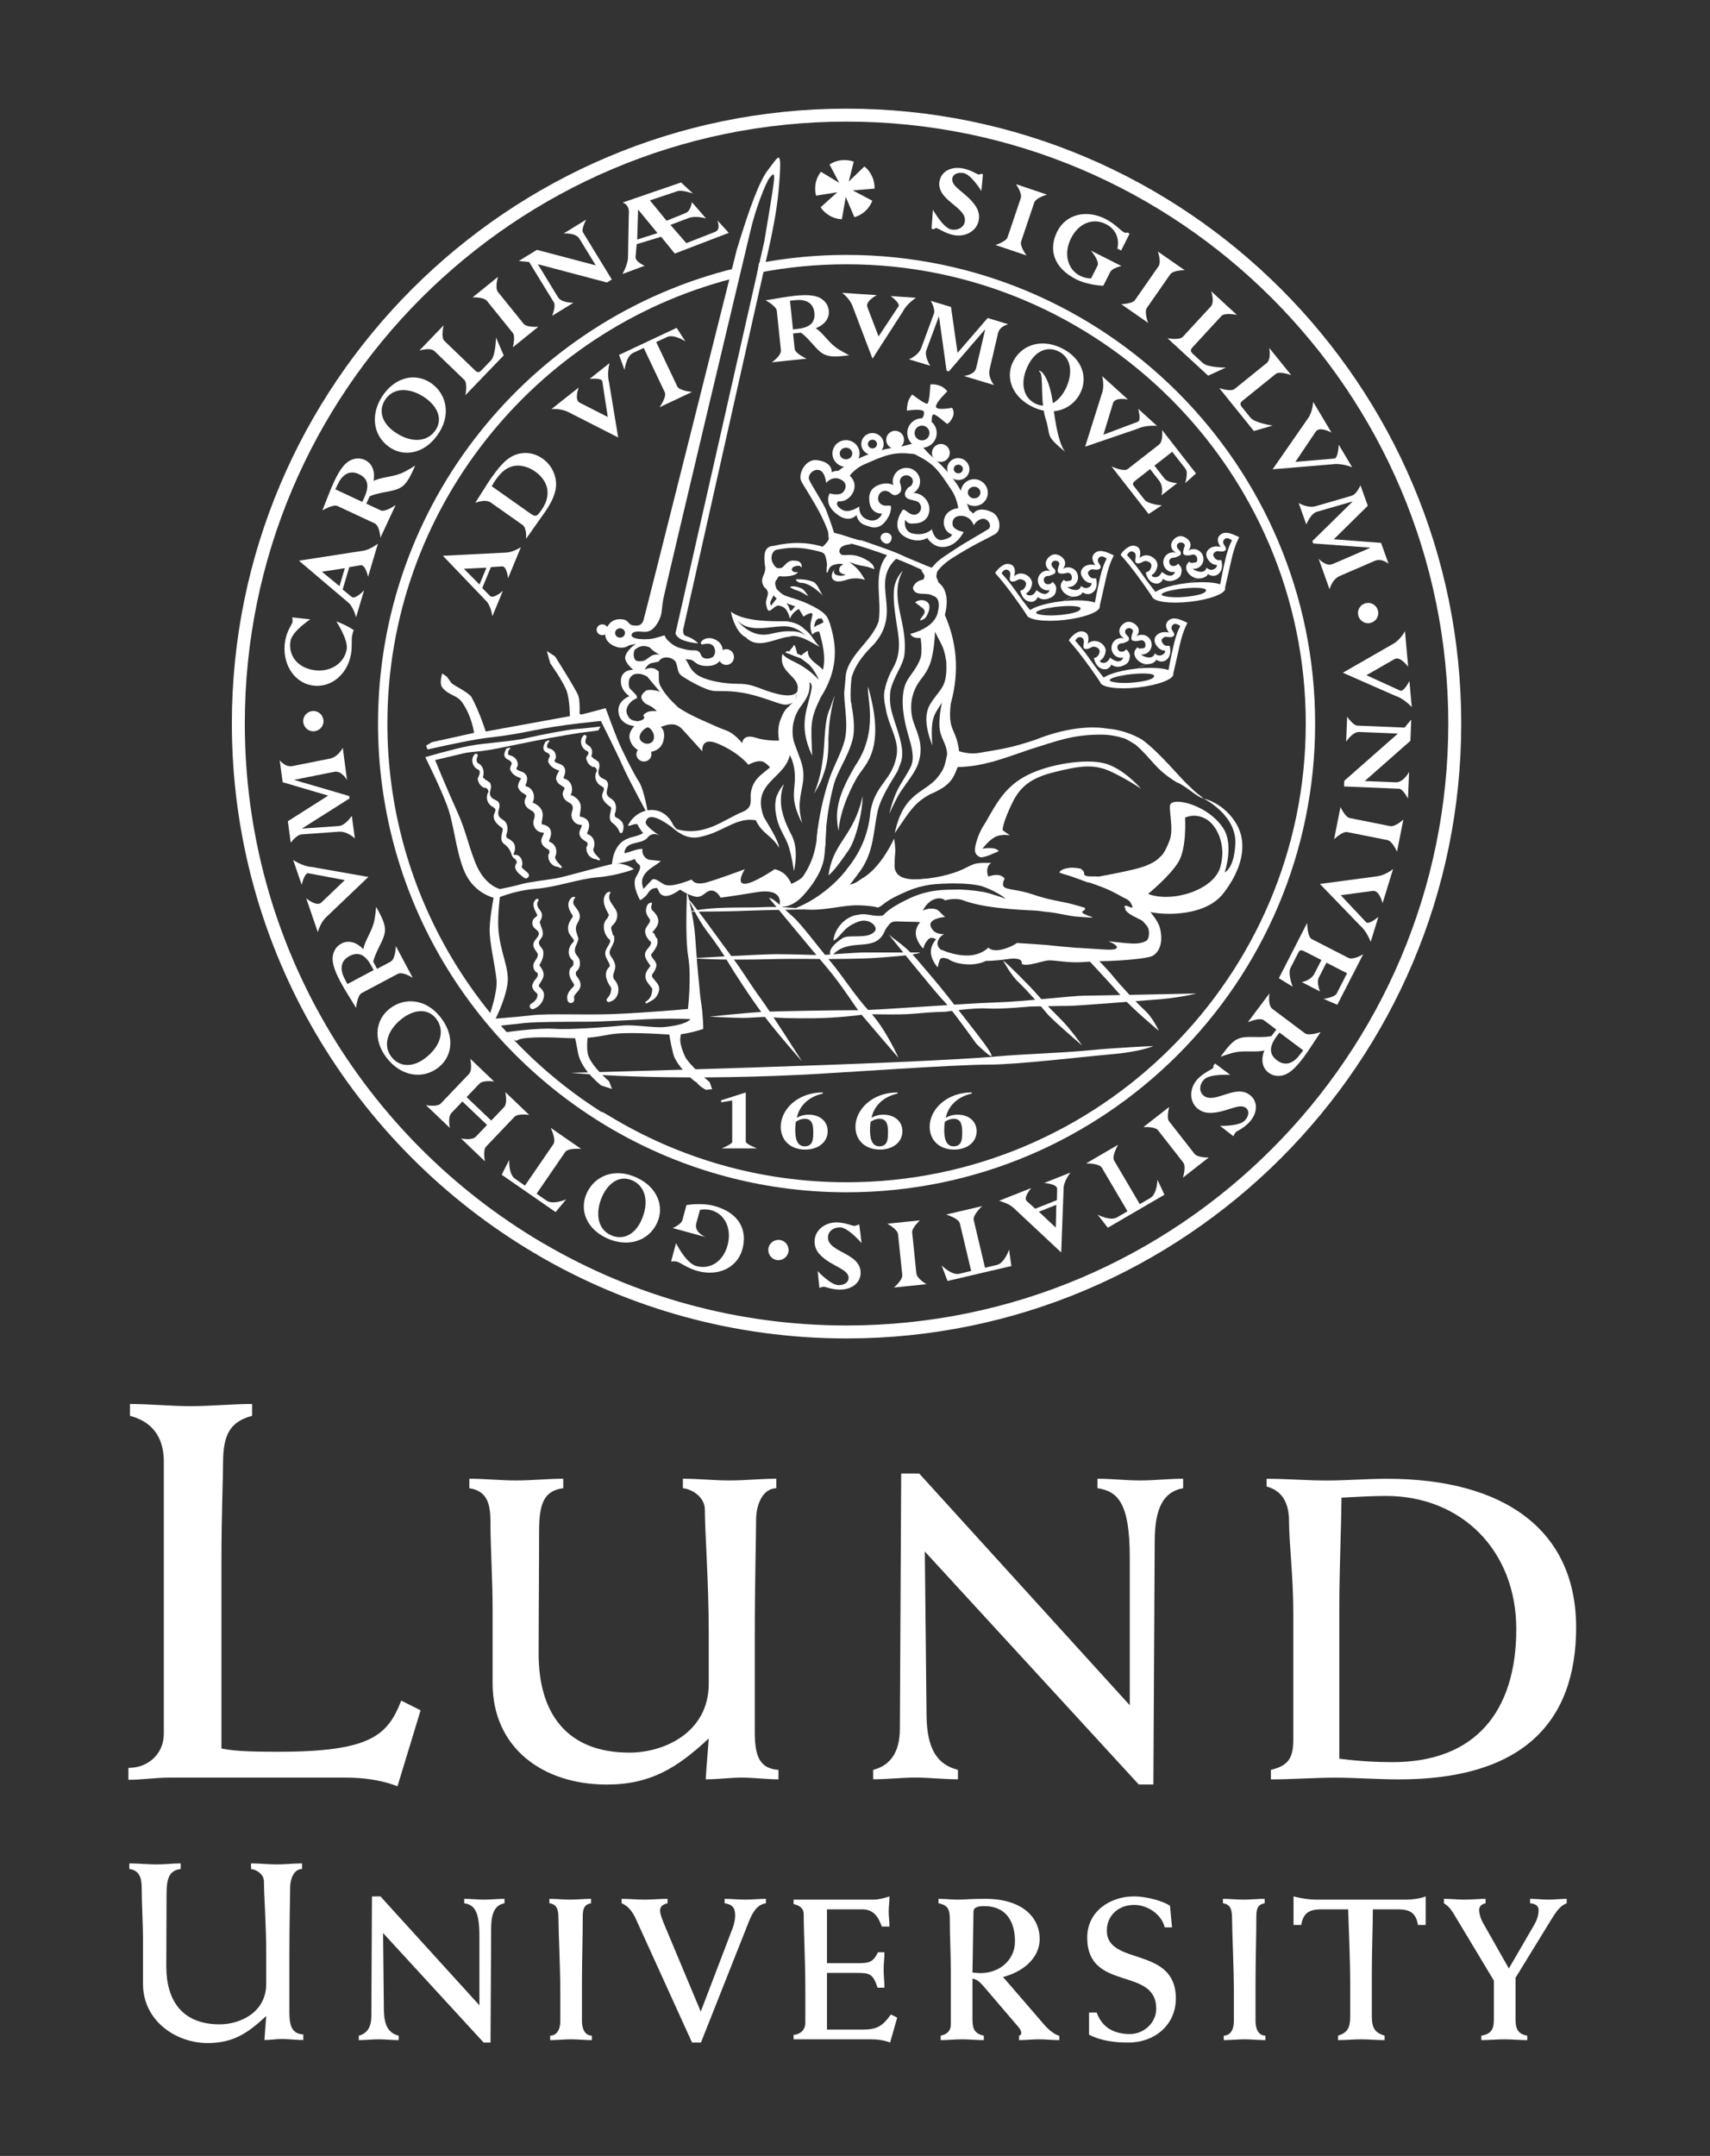<?xml version="1.0" encoding="UTF-8" standalone="no"?>
<svg
   id="Lager_3"
   version="1.1"
   viewBox="0 0 338 426"
   sodipodi:docname="LundUniversity_C2line_NEG [Converted].svg"
   width="338"
   height="426"
   inkscape:version="1.4 (86a8ad7, 2024-10-11)"
   xmlns:inkscape="http://www.inkscape.org/namespaces/inkscape"
   xmlns:sodipodi="http://sodipodi.sourceforge.net/DTD/sodipodi-0.dtd"
   xmlns="http://www.w3.org/2000/svg"
   xmlns:svg="http://www.w3.org/2000/svg">
  <rect x="0" y="0" width="338" height="426" fill="#333333" stroke="none"/>
  <sodipodi:namedview
     id="namedview149"
     pagecolor="#ffffff"
     bordercolor="#000000"
     borderopacity="0.25"
     inkscape:showpageshadow="2"
     inkscape:pageopacity="0.0"
     inkscape:pagecheckerboard="0"
     inkscape:deskcolor="#d1d1d1"
     inkscape:zoom="0.67780252"
     inkscape:cx="179.99343"
     inkscape:cy="303.18565"
     inkscape:window-width="1920"
     inkscape:window-height="1009"
     inkscape:window-x="-8"
     inkscape:window-y="-8"
     inkscape:window-maximized="1"
     inkscape:current-layer="Lager_3" />
  <!-- Generator: Adobe Illustrator 29.3.0, SVG Export Plug-In . SVG Version: 2.1.0 Build 146)  -->
  <defs
     id="defs1">
    <style
       id="style1">
      .st0 {
        fill: #fff;
      }

      .st1 {
        fill: none;
      }
    </style>
  </defs>
  <path
     class="st0"
     d="m 25.36,349.33 c 4.15,0 7.02,-2.98 7.02,-6.7 V 288.8 c 0,-5.21 -2.66,-7.98 -6.7,-9.04 v -2.34 c 4.04,0 7.98,0.43 12.02,0.43 4.04,0 8.09,-0.43 12.13,-0.43 v 2.34 c -4.36,1.17 -5.74,3.72 -5.74,9.36 0,3.19 -0.32,10 -0.32,19.57 v 36.81 c 2.34,0.43 4.36,0.64 11.28,0.64 18.3,0 21.6,-3.3 24.26,-10.11 l 3.83,1.92 -4.57,15 c -3.4,-1.28 -6.81,-1.7 -10.21,-1.7 H 33.47 c -2.66,0 -5.43,0.43 -8.09,0.43 v -2.34 z"
     id="path1" />
  <path
     class="st0"
     d="m 92.77,292.19 c 3.06,0 6.13,0.34 9.28,0.34 3.15,0 6.21,-0.34 9.28,-0.34 v 1.87 c -3.83,0.51 -4.77,3.06 -4.77,8.51 0,8.08 -0.09,16.17 -0.09,24.25 0,11.4 5.28,19.49 17.96,19.49 6.89,0 15.66,-4 15.66,-13.62 v -10.04 c 0,-10.04 -0.77,-20.08 -0.77,-24.34 0,-2.38 -2.3,-4 -4.34,-4.25 v -1.87 c 3.06,0 6.13,0.34 9.19,0.34 3.06,0 6.21,-0.34 9.28,-0.34 v 1.87 c -2.81,0.08 -4,3.4 -4,6.3 0,3.23 -0.26,12.08 -0.26,23.32 v 18.55 c 0,4.77 0.94,7.23 4.68,7.49 v 1.87 c -2.38,0 -4.85,-0.34 -7.23,-0.34 -2.38,0 -4.77,0.34 -7.15,0.34 0.17,-2.89 0.43,-5.53 0.6,-8.08 -6.21,5.79 -11.49,9.11 -20.17,9.11 -12.59,0 -22.55,-7.23 -22.55,-20 v -14.21 c 0,-6.64 -0.43,-12.51 -0.43,-17.79 0,-3.32 -0.6,-6.04 -4.17,-6.55 v -1.87 z"
     id="path2" />
  <path
     class="st0"
     d="m 172.59,349.72 c 3.32,-0.85 5.28,-3.4 5.28,-8.17 l 0.26,-50.38 h 3.57 l 41.61,45.78 v -29.27 c 0,-10.55 -2.3,-13.02 -6.38,-13.62 v -1.87 c 2.81,0 5.62,0.34 8.42,0.34 2.8,0 5.7,-0.34 8.51,-0.34 v 1.87 c -3.74,0.68 -5.62,3.66 -5.62,10.55 l -0.26,48 h -2.89 l -42.29,-46.04 0.34,32.42 c 0.08,6.64 2.13,9.7 6.21,10.72 v 1.87 c -2.81,0 -5.62,-0.34 -8.42,-0.34 -2.8,0 -5.53,0.34 -8.34,0.34 v -1.87 z"
     id="path3" />
  <path
     class="st0"
     d="m 251.21,349.72 c 3.49,-0.85 4.43,-2.38 4.43,-6.04 v -24.76 c 0,-7.49 -0.85,-14.13 -0.85,-18.3 0,-3.57 -1.28,-6.04 -4.43,-6.89 v -1.53 c 4,0 7.91,0.34 11.91,0.34 4,0 7.91,-0.34 11.91,-0.34 23.23,0 37.36,10.21 37.36,29.36 0,19.15 -11.06,30.04 -34.98,30.04 -4.25,0 -8.51,-0.34 -12.68,-0.34 -4.17,0 -8.42,0.34 -12.68,0.34 v -1.87 z m 13.53,-2.21 c 4,0.51 7.32,0.68 10.55,0.68 16.25,0 24.42,-9.96 24.42,-26.3 0,-15.4 -10.72,-26.3 -25.78,-26.3 -2.72,0 -5.36,0.17 -8.77,0.34 -0.08,7.49 -0.43,14.3 -0.43,21.44 v 30.12 z"
     id="path4" />
  <path
     class="st0"
     d="m 70.92,402.24 c 1.56,-0.4 2.48,-1.6 2.48,-3.84 l 0.12,-23.68 h 1.68 l 19.56,21.52 v -13.76 c 0,-4.96 -1.08,-6.12 -3,-6.4 v -0.88 c 1.32,0 2.64,0.16 3.96,0.16 1.32,0 2.68,-0.16 4,-0.16 v 0.88 c -1.76,0.32 -2.64,1.72 -2.64,4.96 L 96.96,403.6 H 95.6 l -19.88,-21.64 0.16,15.24 c 0.04,3.12 1,4.56 2.92,5.04 v 0.88 c -1.32,0 -2.64,-0.16 -3.96,-0.16 -1.32,0 -2.6,0.16 -3.92,0.16 z"
     id="path5" />
  <path
     class="st0"
     d="m 116.83,376.08 c -1.48,0.24 -1.64,1.28 -1.64,2.68 0,3.88 -0.16,8.6 -0.16,12.84 v 7.76 c 0,1.32 0.44,2.84 1.96,2.88 v 0.88 c -1.36,0 -2.76,-0.16 -4.12,-0.16 -1.36,0 -2.76,0.16 -4.12,0.16 v -0.88 c 1.28,-0.04 2,-1.16 2,-2.88 v -5.76 c 0,-4.8 -0.36,-11.84 -0.36,-14.36 0,-1.64 -0.16,-2.96 -1.8,-3.16 v -0.88 c 1.36,0 2.72,0.16 4.12,0.16 1.4,0 2.76,-0.16 4.12,-0.16 z"
     id="path6" />
  <path
     class="st0"
     d="m 136.79,403.6 -11.04,-24.28 c -0.44,-1 -1.32,-2.64 -2.88,-3.24 v -0.88 c 1.52,0 3.04,0.16 4.56,0.16 1.52,0 3,-0.16 4.52,-0.16 v 0.88 c -0.76,0.16 -1.48,0.52 -1.48,1.44 0,0.36 0.12,1.04 0.72,2.48 l 7.32,17.48 6.24,-16.32 c 0.44,-1.12 0.56,-2.04 0.56,-2.64 0,-1.56 -0.52,-2.2 -2.08,-2.44 v -0.88 c 1.36,0 2.72,0.16 4.08,0.16 1.36,0 2.72,-0.16 4.08,-0.16 v 0.88 c -1.64,0.24 -2.56,1.6 -3.36,3.6 l -9.48,23.92 z"
     id="path7" />
  <path
     class="st0"
     d="m 156.86,402.08 c 1.56,-0.16 2.32,-1.12 2.32,-2.44 v -6.76 c 0,-5.44 -0.32,-11.16 -0.32,-14.72 0,-1 -0.76,-1.68 -2,-1.92 v -0.88 h 15.8 c 1.08,0 2.44,-0.4 3.16,-0.64 0,1.04 -0.16,2 -0.16,3 0,1 0.16,1.96 0.16,2.96 h -1.52 c -0.68,-1.92 -1.64,-3.4 -3.84,-3.4 h -7 v 10.64 h 6.04 c 2.32,0 3.08,-0.2 4.04,-2.16 h 1.28 c 0,1.16 -0.16,2.32 -0.16,3.48 0,1.16 0.16,2.36 0.16,3.52 h -1.36 c -0.88,-2.76 -1.64,-2.92 -3.96,-2.92 h -6.04 v 11.2 h 6.8 c 2.96,0 4.04,-0.48 5.84,-3 l 1.24,0.64 -1.4,4.92 c -1.24,-0.48 -2.48,-0.64 -3.76,-0.64 h -15.32 z"
     id="path8" />
  <path
     class="st0"
     d="m 185.94,402.24 c 1.36,-0.32 2,-0.96 2,-2.32 v -10.28 c 0,-3.44 -0.2,-6.88 -0.2,-10.28 0,-1.88 -0.2,-2.88 -2.24,-3.28 v -0.88 c 1.28,0 2.6,0.16 3.88,0.16 1.2,0 2.4,-0.16 5.4,-0.16 7.2,0 10.72,3.6 10.72,7.92 0,4.04 -3.68,6.64 -7.24,7.52 l 8.08,9.36 c 0.6,0.72 1.96,2.04 3.04,2.24 v 0.88 c -1.32,0 -2.68,-0.16 -4,-0.16 -1.32,0 -2.64,0.16 -3.96,0.16 v -0.88 c 0.28,-0.04 0.4,-0.2 0.44,-0.48 0,-0.36 -0.12,-0.72 -0.6,-1.28 l -6.64,-7.76 c -0.6,-0.68 -1.44,-1.72 -2.4,-1.72 v 7.92 c 0,1.68 0.2,2.88 2.24,3.32 v 0.88 c -1.44,0 -2.84,-0.16 -4.28,-0.16 -1.44,0 -2.8,0.16 -4.24,0.16 z m 6.28,-12.48 c 0.6,0.04 1.08,0.12 1.56,0.12 3.68,0 6.84,-2.48 6.84,-6.28 0,-3.8 -1.68,-6.96 -6.04,-6.96 -1.04,0 -2.16,0.12 -2.16,1.12 z"
     id="path9" />
  <path
     class="st0"
     d="m 215.26,397.68 h 1.52 c 1.08,3.04 3.56,4.24 6.56,4.24 2.72,0 5.2,-2.2 5.2,-5 0,-8.44 -13.64,-3.24 -13.64,-14.08 0,-5.16 4.52,-8.12 9.24,-8.12 2.6,0 5.8,0.96 7.12,1.84 l 0.4,4.28 h -1.44 c -0.64,-2.64 -3.44,-4.44 -6.04,-4.44 -3,0 -5.4,2 -5.4,5.08 0,7.04 13.64,2.96 13.64,13.4 0,5.32 -4.28,8.72 -9.36,8.72 -2.68,0 -5.4,-0.32 -7.8,-1.56 z"
     id="path10" />
  <path
     class="st0"
     d="m 249.97,376.08 c -1.48,0.24 -1.64,1.28 -1.64,2.68 0,3.88 -0.16,8.6 -0.16,12.84 v 7.76 c 0,1.32 0.44,2.84 1.96,2.88 v 0.88 c -1.36,0 -2.76,-0.16 -4.12,-0.16 -1.36,0 -2.76,0.16 -4.12,0.16 v -0.88 c 1.28,-0.04 2,-1.16 2,-2.88 v -5.76 c 0,-4.8 -0.36,-11.84 -0.36,-14.36 0,-1.64 -0.16,-2.96 -1.8,-3.16 v -0.88 c 1.36,0 2.72,0.16 4.12,0.16 1.4,0 2.76,-0.16 4.12,-0.16 z"
     id="path11" />
  <path
     class="st0"
     d="m 281.8,380.36 h -1.52 c -0.4,-2.36 -1.6,-3.08 -3.88,-3.08 h -5.04 c 0,3.44 -0.2,7.84 -0.2,12.64 v 8.52 c 0,2.48 0.76,3.24 2.52,3.8 v 0.88 c -1.56,0 -3.08,-0.16 -4.6,-0.16 -1.52,0 -3.04,0.16 -4.6,0.16 v -0.88 c 1.84,-0.6 2.4,-1.48 2.4,-3.8 v -6.28 c 0,-5.76 -0.32,-11.44 -0.4,-14.88 h -5.4 c -2.28,0 -3.48,0.72 -3.88,3.08 h -1.52 v -5.64 c 1.52,0.4 3.08,0.64 4.64,0.64 H 278 c 1.12,0 2.88,-0.24 3.8,-0.64 z"
     id="path12" />
  <path
     class="st0"
     d="m 292.8,402.24 c 1.92,-0.32 2.48,-1.24 2.48,-3.2 v -7.68 l -7.48,-12.44 c -0.76,-1.24 -1.16,-2.08 -2.4,-2.84 v -0.88 c 1.36,0 2.76,0.16 4.12,0.16 1.36,0 2.76,-0.16 4.12,-0.16 v 0.88 c -0.76,0.16 -1.28,0.56 -1.28,1.4 0,0.4 0.24,1.56 0.8,2.52 l 5.08,8.96 5,-8.6 c 0.76,-1.32 0.88,-2.28 0.88,-3 0,-0.88 -0.88,-1.24 -1.68,-1.28 v -0.88 c 1.2,0 2.4,0.16 3.64,0.16 1.24,0 2.4,-0.16 3.6,-0.16 v 0.88 c -1.32,0.48 -2.04,1.6 -3.12,3.32 l -7,11.4 v 8.24 c 0,1.96 0.56,2.88 2.32,3.2 v 0.88 c -1.52,0 -3.04,-0.16 -4.52,-0.16 -1.48,0 -3.04,0.16 -4.56,0.16 z"
     id="path13" />
  <g
     id="g148"
     transform="translate(-434.5,-223.5)">
    <path
       class="st0"
       d="m 581.91,439.35 v 9.73 c 0,0.49 2.22,1.34 2.22,1.34 h -6.98 c 0,0 2.08,-0.85 2.08,-1.27 v -8.2 l -2.17,0.36 -0.03,-0.39 4.88,-1.56 z"
       id="path14" />
    <path
       class="st0"
       d="m 626.62,439.57 c -3.13,0.69 -4.73,2.68 -5.18,4.78 0.78,-0.41 1.48,-0.6 2.3,-0.6 2.28,0 3.8,1.33 3.8,3.27 0,2.14 -1.83,3.63 -4.45,3.63 -2.88,0 -4.83,-1.81 -4.83,-4.51 0,-3.38 3.3,-6.78 8.29,-6.78 l 0.06,0.21 z m -3.58,5 c -0.8,0 -1.36,0.33 -1.77,0.57 -0.04,0.22 -0.13,0.78 -0.13,1.65 0,1.21 0.16,3.22 1.85,3.22 1.69,0 1.7,-1.57 1.7,-2.79 0,-1.1 -0.07,-2.65 -1.65,-2.65 z"
       id="path15" />
    <path
       class="st0"
       d="m 611.95,439.57 c -3.13,0.69 -4.73,2.68 -5.18,4.78 0.78,-0.41 1.48,-0.6 2.3,-0.6 2.28,0 3.8,1.33 3.8,3.27 0,2.14 -1.83,3.63 -4.45,3.63 -2.88,0 -4.83,-1.81 -4.83,-4.51 0,-3.38 3.3,-6.78 8.29,-6.78 l 0.06,0.21 z m -3.58,5 c -0.8,0 -1.36,0.33 -1.77,0.57 -0.04,0.22 -0.13,0.78 -0.13,1.65 0,1.21 0.16,3.22 1.85,3.22 1.69,0 1.7,-1.57 1.7,-2.79 0,-1.1 -0.07,-2.65 -1.65,-2.65 z"
       id="path16" />
    <path
       class="st0"
       d="m 597.18,439.57 c -3.13,0.69 -4.73,2.68 -5.18,4.78 0.78,-0.41 1.48,-0.6 2.3,-0.6 2.28,0 3.8,1.33 3.8,3.27 0,2.14 -1.83,3.63 -4.45,3.63 -2.88,0 -4.83,-1.81 -4.83,-4.51 0,-3.38 3.3,-6.78 8.29,-6.78 l 0.06,0.21 z m -3.59,5 c -0.8,0 -1.36,0.33 -1.77,0.57 -0.04,0.22 -0.13,0.78 -0.13,1.65 0,1.21 0.16,3.22 1.86,3.22 1.7,0 1.7,-1.57 1.7,-2.79 0,-1.1 -0.07,-2.65 -1.65,-2.65 z"
       id="path17" />
    <path
       class="st0"
       d="m 500.95,346.28 c 1.04,0.34 2.51,1.07 3.48,1.73 -0.15,0.31 -0.26,0.7 -0.34,1.16 -0.15,0.95 0.04,2.01 -0.2,3.52 -0.68,4.12 -4.06,6.85 -7.7,6.25 -3.7,-0.61 -6.04,-4.48 -5.33,-8.78 0.34,-2.09 1.39,-3.32 1.46,-3.73 0.03,-0.16 -0.05,-0.94 -0.05,-0.94 l 3.55,0.4 c 0,0 -3.59,2.34 -3.9,4.27 -0.47,2.88 1.37,5.22 4.55,5.74 3.24,0.53 6.09,-1.27 6.57,-4.15 0.3,-1.85 -2.07,-5.48 -2.07,-5.48 z"
       id="path18" />
    <path
       class="st0"
       d="m 534.07,293.72 -7.58,7.87 c 0,0 0.5,-2.34 -0.22,-3.04 l -5.87,-5.65 c -0.87,-0.83 -3.01,-0.13 -3.01,-0.13 l 4.79,-4.98 c 0,0 -0.55,2.39 0.14,3.05 l 6.05,5.82 c 0.54,0.52 0.83,0.49 1.38,-0.08 l 1.79,-1.86 c 0.95,-0.98 1,-4.53 1,-4.53 l 1.52,3.53 z"
       id="path19" />
    <path
       class="st0"
       d="m 527.9,282.27 5.04,-4.07 c 0,0 -0.68,2.17 -0.01,3 l 5.07,6.28 c 0.63,0.78 2.91,0.58 2.91,0.58 l -5.04,4.07 c 0,0 0.56,-2.13 0,-2.83 l -5.12,-6.34 c -0.67,-0.82 -2.84,-0.69 -2.84,-0.69 z"
       id="path20" />
    <path
       class="st0"
       d="m 544.85,282.29 c 0.65,1.06 3,1.03 3,1.03 l -4.21,2.58 c 0,0 0.78,-1.93 0.34,-2.65 l -4.89,-7.98 c -0.54,-0.03 -2.04,-0.21 -2.04,-0.21 l 3.58,-2.19 11.62,3.06 -3.21,-5.25 c -0.77,-1.25 -3.14,-1.04 -3.14,-1.04 l 4.48,-2.75 c 0,0 -1.05,1.88 -0.64,2.54 l 5.69,9.3 -0.96,0.59 -13.66,-3.61 4.02,6.57 z"
       id="path21" />
    <path
       class="st0"
       d="m 618.91,264.95 c 0,0 1.98,3.54 3.55,3.88 1.32,0.28 2.49,-0.35 2.73,-1.46 0.63,-2.97 -5.79,-4.23 -4.96,-8.17 0.41,-1.91 2.36,-2.89 4.74,-2.39 1.54,0.33 2.62,1.1 2.92,1.16 0.14,0.03 0.27,0.02 0.48,-0.13 l 0.42,0.09 -0.31,3.31 c 0,0 -1.95,-3.2 -3.48,-3.53 -1.12,-0.24 -2.08,0.18 -2.25,0.96 -0.39,1.83 2.85,2.87 4.61,5.58 0.64,0.99 0.78,1.92 0.58,2.87 -0.44,2.07 -2.66,3.31 -5.03,2.81 -1.59,-0.34 -2.92,-1.28 -3.27,-1.36 -0.18,-0.04 -0.34,0.03 -0.49,0.23 l -0.52,-0.11 0.27,-3.73 z"
       id="path22" />
    <path
       class="st0"
       d="m 635.32,259.89 6.14,2.07 c 0,0 -2.2,0.59 -2.54,1.6 l -2.58,7.65 c -0.32,0.95 1.07,2.77 1.07,2.77 l -6.14,-2.07 c 0,0 2.1,-0.67 2.38,-1.52 l 2.61,-7.72 c 0.34,-1 -0.94,-2.77 -0.94,-2.77 z"
       id="path23" />
    <path
       class="st0"
       d="m 653.95,277.25 -1.37,2.71 c -1.61,-0.06 -3.76,-0.46 -5.33,-1.25 -4.6,-2.32 -5.53,-6.01 -3.76,-9.5 1.68,-3.33 5.67,-4.4 9.54,-2.44 1.87,0.95 3.01,2.32 3.63,2.63 0.27,0.14 0.46,0.14 0.67,0.04 l 0.45,0.23 -1.68,3.33 -0.73,-0.37 c 0.45,-2.1 -0.39,-3.89 -2.28,-4.85 -2.58,-1.3 -5.39,-0.17 -6.88,2.78 -1.51,2.98 -0.75,6.15 1.77,7.43 0.69,0.35 1.55,0.55 2.19,0.51 l 1.27,-2.51 c 0.46,-0.91 -1.31,-2.97 -1.31,-2.97 l 6.04,3.05 c 0,0 -1.8,0.35 -2.22,1.19 z"
       id="path24" />
    <path
       class="st0"
       d="m 663.36,273.2 5.32,3.7 c 0,0 -2.28,-0.05 -2.88,0.82 l -4.61,6.62 c -0.57,0.82 0.25,2.96 0.25,2.96 l -5.32,-3.7 c 0,0 2.2,-0.06 2.71,-0.79 l 4.66,-6.69 c 0.61,-0.87 -0.13,-2.92 -0.13,-2.92 z"
       id="path25" />
    <path
       class="st0"
       d="m 682.36,308.69 -6.86,-8.5 c 0,0 2.26,0.79 3.04,0.16 l 6.34,-5.12 c 0.94,-0.76 0.5,-2.98 0.5,-2.98 l 4.34,5.37 c 0,0 -2.3,-0.84 -3.05,-0.24 l -6.53,5.27 c -0.59,0.47 -0.59,0.76 -0.09,1.38 l 1.63,2.01 c 0.86,1.06 4.37,1.55 4.37,1.55 l -3.69,1.07 z"
       id="path26" />
    <path
       class="st0"
       d="m 673.3,297.73 -8.03,-7.4 c 0,0 2.35,0.45 3.03,-0.28 l 5.53,-5.99 c 0.81,-0.88 0.07,-3.02 0.07,-3.02 l 5.08,4.68 c 0,0 -2.4,-0.49 -3.05,0.21 l -5.69,6.17 c -0.51,0.55 -0.47,0.84 0.11,1.38 l 1.9,1.75 c 1,0.93 4.55,0.9 4.55,0.9 z"
       id="path27" />
    <path
       class="st0"
       d="m 693.07,306.13 c 0.92,-1.33 0.99,-3.23 0.99,-3.23 l 3.62,6.07 c 0,0 -2.36,-1.3 -3.1,-0.19 l -4.03,5.98 7.72,-0.65 c 0.74,-0.11 0.85,-2.73 0.85,-2.73 l 2.65,4.45 c 0,0 -2.07,-0.85 -3.8,-0.6 l -11.92,1 7.01,-10.1 z"
       id="path28" />
    <path
       class="st0"
       d="m 701.8,322.64 v -0.04 c 0,0 -7,2.02 -7,2.02 -1.29,0.38 -2.09,2.52 -2.09,2.52 l -1.52,-4.26 c 0,0 1.74,1.11 3.37,0.64 l 7.1,-2.06 c 1,-0.29 1.75,-2.07 1.75,-2.07 l 1.45,4.05 -6.72,6.62 9.34,0.71 1.48,4.13 c 0,0 -1.35,-1.18 -2.7,-0.59 l -6.92,2.99 c -1.58,0.67 -2.04,2.64 -2.04,2.64 l -2.16,-6.04 c 0,0 1.39,1.54 2.64,1.09 0.31,-0.11 0.61,-0.24 0.89,-0.36 l 6.65,-2.88 v -0.04 c 0,0 -11.26,-0.83 -11.26,-0.83 l -0.16,-0.46 7.91,-7.77 z"
       id="path29" />
    <path
       class="st0"
       d="m 703.11,368.14 c -1.24,-0.05 -2.53,1.91 -2.53,1.91 l 0.2,-4.93 c 0,0 1.17,1.72 2.01,1.76 l 9.35,0.39 c 0.32,-0.44 1.31,-1.58 1.31,-1.58 l -0.17,4.19 -9.02,7.95 6.15,0.25 c 1.47,0.06 2.61,-2.03 2.61,-2.03 l -0.22,5.25 c 0,0 -0.98,-1.92 -1.75,-1.95 l -10.89,-0.45 0.05,-1.12 10.6,-9.33 -7.7,-0.32 z"
       id="path30" />
    <path
       class="st0"
       d="m 711.89,385.44 -1.26,6.36 c 0,0 -0.87,-2.11 -1.91,-2.31 l -7.91,-1.57 c -0.98,-0.19 -2.61,1.41 -2.61,1.41 l 1.26,-6.36 c 0,0 0.93,1.99 1.81,2.17 l 7.99,1.59 c 1.04,0.21 2.62,-1.29 2.62,-1.29 z"
       id="path31" />
    <path
       class="st0"
       d="m 698.73,419.78 2.03,-3.97 -4.08,-2.09 -1.5,2.94 c -0.51,1 0.24,2.75 0.24,2.75 l -3.61,-1.85 c 0,0 1.8,-0.29 2.51,-1.69 l 1.37,-2.67 -3.26,-1.67 c -0.78,-0.4 -1.02,-0.34 -1.29,0.19 l -1.55,3.03 c -0.6,1.18 0.43,3.72 0.43,3.72 l -2.74,-1.68 5.59,-10.92 c 0,0 0.02,2.73 0.91,3.19 l 7.24,3.71 c 0.98,0.5 2.93,-0.72 2.93,-0.72 l -5.12,9.99 -2.72,-1.17 c 0,0 2.2,-0.27 2.63,-1.1 z"
       id="path32" />
    <path
       class="st0"
       d="m 677.7,435.89 c 0,0 -4.05,-0.25 -5.18,0.9 -0.95,0.96 -1.05,2.28 -0.24,3.08 2.16,2.13 6.68,-2.59 9.56,0.25 1.39,1.37 1.16,3.55 -0.55,5.28 -1.1,1.12 -2.34,1.61 -2.55,1.83 -0.1,0.1 -0.46,0.78 -0.46,0.78 l -2.62,-2.04 c 0,0 3.75,0.09 4.85,-1.02 0.8,-0.81 0.97,-1.85 0.4,-2.41 -1.33,-1.32 -3.96,0.84 -7.19,0.86 -1.18,0 -2.03,-0.38 -2.73,-1.06 -1.51,-1.49 -1.35,-4.03 0.35,-5.75 1.15,-1.16 2.66,-1.76 2.91,-2.02 0.13,-0.13 0.16,-0.3 0.07,-0.53 l 0.37,-0.38 3,2.24 z"
       id="path33" />
    <path
       class="st0"
       d="m 673.42,452.21 -5.11,3.99 c 0,0 0.72,-2.16 0.06,-3 l -4.97,-6.36 c -0.62,-0.79 -2.9,-0.63 -2.9,-0.63 l 5.11,-3.99 c 0,0 -0.59,2.12 -0.04,2.83 l 5.02,6.42 c 0.65,0.83 2.83,0.74 2.83,0.74 z"
       id="path34" />
    <path
       class="st0"
       d="m 617.64,477.25 -6.45,0.66 c 0,0 1.76,-1.45 1.65,-2.5 l -0.83,-8.03 c -0.1,-0.99 -2.12,-2.08 -2.12,-2.08 l 6.45,-0.66 c 0,0 -1.63,1.48 -1.54,2.37 l 0.83,8.11 c 0.11,1.05 2,2.13 2,2.13 z"
       id="path35" />
    <path
       class="st0"
       d="m 604.79,469.13 c 0,0 -2.63,-3.09 -4.24,-3.11 -1.35,-0.02 -2.38,0.82 -2.39,1.97 -0.04,3.04 6.5,3.02 6.45,7.06 -0.03,1.96 -1.76,3.3 -4.18,3.27 -1.57,-0.02 -2.78,-0.57 -3.09,-0.57 -0.14,0 -0.88,0.21 -0.88,0.21 l -0.34,-3.31 c 0,0 2.53,2.76 4.1,2.79 1.14,0.02 2,-0.58 2.02,-1.38 0.02,-1.87 -3.35,-2.27 -5.6,-4.58 -0.82,-0.85 -1.14,-1.73 -1.13,-2.71 0.03,-2.12 1.97,-3.76 4.39,-3.73 1.63,0.02 3.11,0.69 3.48,0.7 0.18,0 0.96,-0.31 0.96,-0.31 l 0.46,3.72 z"
       id="path36" />
    <path
       class="st0"
       d="m 569.39,464.55 0.8,-2.93 c 1.59,-0.26 3.78,-0.3 5.47,0.16 4.97,1.36 6.62,4.79 5.58,8.56 -0.98,3.6 -4.68,5.44 -8.86,4.3 -2.02,-0.55 -3.41,-1.67 -4.08,-1.85 -0.29,-0.08 -1.15,-0.04 -1.15,-0.04 l 0.98,-3.6 c 0,0 1.94,3.95 3.99,4.51 2.79,0.76 5.32,-0.91 6.19,-4.1 0.88,-3.22 -0.49,-6.18 -3.22,-6.92 -0.75,-0.2 -1.63,-0.23 -2.24,-0.06 l -0.74,2.71 c -0.43,1.77 1.88,2.65 1.88,2.65 l -6.53,-1.78 c 0,0 1.69,-0.7 1.94,-1.6 z"
       id="path37" />
    <path
       class="st0"
       d="m 529.23,437.66 -2.5,2.62 4.87,4.64 2.53,-2.65 c 0.75,-0.78 0.25,-2.98 0.25,-2.98 l 4.73,4.52 c 0,0 -2.21,-0.37 -2.92,0.37 l -5.6,5.87 c -0.7,0.74 -0.23,2.93 -0.23,2.93 l -4.73,-4.52 c 0,0 2.14,0.47 2.93,-0.36 l 2.21,-2.31 -4.87,-4.64 -2.17,2.27 c -0.79,0.83 -0.31,2.95 -0.31,2.95 l -4.72,-4.5 c 0,0 2.19,0.45 2.95,-0.34 l 5.57,-5.84 c 0.73,-0.77 0.23,-2.99 0.23,-2.99 l 4.72,4.5 c 0,0 -2.18,-0.34 -2.94,0.46 z"
       id="path38" />
    <path
       class="st0"
       d="m 494.21,387.19 v 0.04 c 0,0 7.26,-0.51 7.26,-0.51 1.34,-0.1 2.57,-2.03 2.57,-2.03 l 0.6,4.48 c 0,0 -1.47,-1.45 -3.16,-1.33 l -7.37,0.53 c -1.04,0.08 -2.14,1.66 -2.14,1.66 l -0.57,-4.26 7.96,-5.06 -8.99,-2.65 -0.58,-4.34 c 0,0 1.08,1.44 2.52,1.15 l 7.39,-1.47 c 1.68,-0.33 2.55,-2.15 2.55,-2.15 l 0.84,6.36 c 0,0 -1.04,-1.79 -2.35,-1.62 -0.32,0.04 -0.64,0.11 -0.94,0.17 l -7.11,1.42 v 0.04 c 0,0 10.83,3.17 10.83,3.17 l 0.06,0.48 -9.37,5.93 z"
       id="path39" />
    <path
       class="st0"
       d="m 709.92,350.7 c 1.4,-0.8 2.29,-2.48 2.29,-2.48 l 0.63,7.04 c 0,0 -1.57,-2.19 -2.71,-1.52 l -5.54,3.18 6.71,3.06 c 0.72,0.22 1.79,-1.92 1.79,-1.92 l 0.46,5.16 c 0,0 -1.5,-1.67 -3.16,-2.19 l -10.46,-4.6 9.98,-5.73 z"
       id="path40" />
    <path
       class="st0"
       d="m 706.8,396.63 c 1.6,-0.21 3.06,-1.42 3.06,-1.42 l -2.08,6.76 c 0,0 -0.62,-2.62 -1.94,-2.43 l -6.33,0.85 5.05,5.37 c 0.58,0.48 2.39,-1.1 2.39,-1.1 l -1.52,4.95 c 0,0 -0.76,-2.11 -2.1,-3.23 l -7.94,-8.22 11.41,-1.52 z"
       id="path41" />
    <path
       class="st0"
       d="m 498.96,404.74 c -1.17,1.11 -1.64,2.95 -1.64,2.95 L 495.03,401 c 0,0 2.05,1.75 3,0.82 l 4.62,-4.41 -7.24,-1.37 c -0.75,-0.04 -1.28,2.29 -1.28,2.29 l -1.68,-4.9 c 0,0 1.85,1.26 3.6,1.37 l 11.26,1.98 -8.33,7.94 z"
       id="path42" />
    <path
       class="st0"
       d="m 543.89,449.55 c 0.6,-0.87 -0.54,-3.2 -0.54,-3.2 l 6.03,4.18 c 0,0 -2.57,-0.27 -3.18,0.62 l -5.64,8.22 1.98,1.37 c 1.29,0.89 3.87,-0.25 3.87,-0.25 l -2.09,2.51 -10.66,-7.38 1.49,-2.93 c 0,0 -0.16,2.81 1.13,3.71 l 1.98,1.37 5.64,-8.22 z"
       id="path43" />
    <path
       class="st0"
       d="m 624.23,465.24 c -0.24,-1.03 -2.73,-1.75 -2.73,-1.75 l 7.14,-1.67 c 0,0 -1.92,1.73 -1.67,2.78 l 2.23,9.4 2.34,-0.55 c 1.53,-0.36 2.41,-3.03 2.41,-3.03 l 0.46,3.24 -12.62,2.95 -1.17,-3.07 c 0,0 1.98,2.01 3.5,1.65 l 2.34,-0.55 z"
       id="path44" />
    <path
       class="st0"
       d="m 652.3,454.25 c -0.53,-0.92 -3.12,-0.87 -3.12,-0.87 l 6.34,-3.69 c 0,0 -1.33,2.21 -0.79,3.15 l 5.06,8.59 2.08,-1.21 c 1.36,-0.79 1.41,-3.61 1.41,-3.61 l 1.39,2.96 -11.2,6.52 -2.02,-2.59 c 0,0 2.48,1.34 3.83,0.55 l 2.08,-1.21 z"
       id="path45" />
    <path
       class="st0"
       d="m 702.92,344.62 c 0,-1.11 0.91,-1.99 2.02,-1.99 1.1,0 1.99,0.91 1.99,2.02 0,1.11 -0.91,1.99 -2.02,1.99 -1.11,0 -1.99,-0.91 -1.99,-2.02 z"
       id="path46" />
    <path
       class="st0"
       d="m 586.36,470.48 c 0,-1.11 0.91,-1.99 2.02,-1.99 1.11,0 1.99,0.91 1.99,2.02 0,1.11 -0.91,1.99 -2.02,1.99 -1.11,0 -1.99,-0.91 -1.99,-2.02 z"
       id="path47" />
    <path
       class="st0"
       d="m 494.43,365.98 c 0,-1.1 0.91,-1.99 2.02,-1.99 1.1,0 1.99,0.91 1.99,2.02 0,1.11 -0.91,1.99 -2.02,1.99 -1.1,0 -1.99,-0.91 -1.99,-2.02 z"
       id="path48" />
    <path
       class="st0"
       d="m 512.35,308.74 c -2.49,-1.81 -3.11,-4.35 -1.59,-6.44 1.82,-2.51 5.25,-2.03 7.91,-0.1 2.28,1.65 3.48,4.16 1.81,6.45 -1.69,2.32 -4.98,2.38 -8.13,0.09 z m -0.99,3.04 c 2.77,2.01 6.8,1.56 9.55,-2.23 2.86,-3.94 1.88,-8.1 -1.05,-10.24 -3.08,-2.24 -7.02,-1.37 -9.52,2.08 -2.67,3.68 -2.25,8.02 1.02,10.39 z"
       id="path49" />
    <path
       class="st0"
       d="m 564.46,269.56 -4.01,1.27 0.18,-5.92 z m 2.56,-1.62 3.57,-1.35 c 1.47,-0.55 3.47,0.08 3.47,0.08 l -2.81,-3.23 c 0,0 -0.19,1.77 -1.24,2.16 l -3.75,1.52 -3.3,-4.03 5.43,-1.81 c 0.88,-0.33 3.08,0.46 3.08,0.46 l -2.35,-2.19 -11.54,3.97 c 0,0 1.46,0.39 1.21,2.37 l -0.16,8.68 c -0.17,1.52 -1.1,3.08 -1.1,3.08 l 4.39,-1.64 c 0,0 -1.9,-0.79 -1.79,-1.77 l 0.22,-2.49 4.82,-1.47 2.71,3.32 10.67,-4.09 -2.26,-2.48 c 0,0 0.79,1.83 -0.45,2.29 l -5.68,2.22 z"
       id="path50" />
    <path
       class="st0"
       d="m 509.69,324.34 c 0.94,0.44 3.01,-1.05 3.01,-1.05 l -3.01,6.47 c 0,0 -0.11,-2.37 -1.18,-2.87 l -7.3,-3.4 c -0.89,-0.41 -2.99,0.88 -2.99,0.88 0.37,-0.95 0.66,-1.67 0.96,-2.45 0.41,-1.07 0.97,-2.42 1.28,-3.09 1.26,-2.72 2.3,-4.03 3.66,-4.52 0.89,-0.33 1.72,-0.28 2.52,0.09 1.4,0.65 2.04,2.19 1.7,4.12 1.58,-0.75 3.34,-0.71 5.27,-1.42 1.11,-0.4 2.95,-1.6 2.95,-1.6 -0.17,0.42 -0.26,0.6 -0.51,1.15 -1.07,2.29 -1.84,3.08 -3.11,3.54 -1.35,0.49 -3.79,0.66 -5.36,1.37 l -0.68,1.46 2.81,1.31 z m -3.58,-1.67 0.34,-0.72 c 1.04,-2.24 0.96,-3.85 -1.02,-4.77 -1.96,-0.91 -3.36,0.26 -4.19,2.05 l -0.45,0.96 z"
       id="path51" />
    <path
       class="st0"
       d="m 502.24,339.99 1.74,1.43 c 0.76,0.62 2.49,-1.29 2.49,-1.29 l -1.59,5.35 c 0,0 -0.51,-2.08 -1.55,-2.93 l -9.74,-8.26 v 0 l 12.82,-1.99 c 1.28,-0.2 2.79,-1.38 2.79,-1.38 l -1.95,6.56 c 0,0 -0.5,-2.45 -1.45,-2.29 l -2.26,0.37 -1.31,4.42 z m -4.11,-3.52 3.48,2.85 1.05,-3.55 -4.54,0.7 z"
       id="path52" />
    <path
       class="st0"
       d="m 511.77,413.46 c 0.92,-0.49 0.97,-3.03 0.97,-3.03 l 3.35,6.3 c 0,0 -1.96,-1.34 -3,-0.78 l -7.11,3.78 c -0.86,0.46 -1.1,2.92 -1.1,2.92 -0.53,-0.87 -0.93,-1.54 -1.38,-2.24 -0.61,-0.97 -1.35,-2.24 -1.69,-2.88 -1.41,-2.65 -1.83,-4.27 -1.41,-5.64 0.28,-0.91 0.82,-1.54 1.59,-1.95 1.37,-0.73 2.97,-0.31 4.31,1.12 0.36,-1.71 1.45,-3.1 2.04,-5.06 0.35,-1.13 0.5,-3.31 0.5,-3.31 0.23,0.39 0.32,0.57 0.61,1.11 1.19,2.23 1.35,3.32 0.95,4.62 -0.42,1.38 -1.76,3.43 -2.13,5.1 l 0.76,1.42 2.74,-1.45 z m -3.42,1.72 -0.37,-0.7 c -1.16,-2.18 -2.49,-3.08 -4.42,-2.06 -1.91,1.01 -1.82,2.83 -0.89,4.58 l 0.5,0.94 5.18,-2.75 z"
       id="path53" />
    <path
       class="st0"
       d="m 510.81,432.38 c -2.54,-3.42 -2.19,-7.44 0.88,-9.7 2.91,-2.16 7.18,-1.84 10.08,2.07 2.79,3.77 2.01,7.74 -0.74,9.78 -3.24,2.4 -7.51,1.5 -10.21,-2.15 z m 9.98,-7.49 c -1.69,-2.28 -4.44,-1.89 -6.7,-0.21 -2.64,1.95 -4.12,5.08 -2.28,7.57 1.54,2.08 4.15,2.25 6.62,0.42 3.13,-2.32 4.06,-5.47 2.35,-7.78 z"
       id="path54" />
    <path
       class="st0"
       d="m 554.38,468.13 c -3.86,-1.79 -5.48,-5.48 -3.87,-8.94 1.53,-3.29 5.42,-5.05 9.84,-3 4.25,1.97 5.47,5.84 4.03,8.95 -1.7,3.66 -5.87,4.91 -10,3 z m 5.18,-11.35 c -2.57,-1.19 -4.8,0.47 -5.98,3.02 -1.38,2.98 -1.19,6.44 1.62,7.74 2.35,1.09 4.72,0 6.02,-2.8 1.64,-3.53 0.95,-6.75 -1.65,-7.96 z"
       id="path55" />
    <path
       class="st0"
       d="m 684.3,425.09 c -0.83,-0.62 -3.16,0.41 -3.16,0.41 l 4.28,-5.71 c 0,0 -0.38,2.34 0.57,3.05 l 6.44,4.83 c 0.78,0.59 3.11,-0.24 3.11,-0.24 -0.56,0.85 -0.99,1.5 -1.45,2.2 -0.62,0.96 -1.45,2.17 -1.89,2.76 -1.8,2.4 -3.08,3.47 -4.51,3.67 -0.94,0.13 -1.74,-0.09 -2.45,-0.61 -1.24,-0.93 -1.55,-2.56 -0.82,-4.38 -1.7,0.4 -3.42,0 -5.44,0.3 -1.17,0.17 -3.21,0.95 -3.21,0.95 0.25,-0.37 0.37,-0.53 0.74,-1.02 1.52,-2.02 2.43,-2.63 3.77,-2.83 1.43,-0.2 3.85,0.13 5.53,-0.24 l 0.97,-1.29 -2.48,-1.86 z m 3.1,2.43 -0.48,0.64 c -1.48,1.97 -1.73,3.57 0.01,4.87 1.73,1.3 3.34,0.44 4.52,-1.14 l 0.64,-0.85 -4.7,-3.52 z"
       id="path56" />
    <path
       class="st0"
       d="m 643.41,460.66 0.05,-2.25 c 0.01,-0.98 -2.56,-1.16 -2.56,-1.16 l 5.19,-2.06 c 0,0 -1.32,1.69 -1.35,3.03 l -0.48,12.76 v 0 l -9.48,-8.86 c -0.95,-0.88 -2.81,-1.35 -2.81,-1.35 l 6.36,-2.52 c 0,0 -1.62,1.9 -0.9,2.55 l 1.69,1.54 4.29,-1.7 z m -0.22,5.41 0.1,-4.5 -3.45,1.36 z"
       id="path57" />
    <path
       class="st0"
       d="m 603,283.94 c -0.56,-1.47 -2.03,-2.58 -2.03,-2.58 l 6.85,0.46 c 0,0 -2.34,1.17 -1.87,2.37 l 2.21,5.79 3.95,-5.97 c 0.32,-0.65 -1.57,-2.01 -1.57,-2.01 l 5.01,0.34 c 0,0 -1.83,1.19 -2.58,2.7 l -6.01,9.33 -3.97,-10.44 z"
       id="path58" />
    <path
       class="st0"
       d="m 546.73,304.88 c -1.4,-0.71 -3.23,-0.55 -3.23,-0.55 l 5.39,-4.26 c 0,0 -0.95,2.44 0.21,3.01 l 5.53,2.81 -1.08,-7.08 c -0.2,-0.7 -2.51,-0.44 -2.51,-0.44 l 3.94,-3.12 c 0,0 -0.56,2.1 -0.1,3.74 l 1.81,10.95 -9.96,-5.07 z"
       id="path59" />
    <path
       class="st0"
       d="m 652.36,301.11 c 0.47,-1.49 0,-3.28 0,-3.28 l 5.09,4.61 c 0,0 -2.56,-0.53 -2.94,0.7 l -1.91,6.26 6.85,-2.58 c 0.66,-0.31 0.02,-2.55 0.02,-2.55 l 3.72,3.38 c 0,0 -2.17,-0.2 -3.7,0.52 l -10.5,3.59 3.36,-10.66 z"
       id="path60" />
    <path
       class="st0"
       d="m 568.36,299.83 c 0.44,0.93 2.95,1.11 2.95,1.11 l -6.45,3.03 c 0,0 1.48,-2.03 1.03,-2.98 l -4.15,-8.74 -2.11,0.99 c -1.38,0.65 -1.68,3.37 -1.68,3.37 l -1.09,-2.98 11.39,-5.35 1.73,2.68 c 0,0 -2.28,-1.51 -3.66,-0.86 l -2.11,0.99 z"
       id="path61" />
    <path
       class="st0"
       d="m 620.1,286.08 h -0.04 c 0,0 -2.45,6.61 -2.45,6.61 -0.45,1.23 0.76,3.08 0.76,3.08 l -4.21,-1.27 c 0,0 1.87,-0.72 2.44,-2.26 l 2.49,-6.73 c 0.35,-0.95 -0.61,-2.56 -0.61,-2.56 l 4,1.21 1.29,9.07 5.95,-6.89 4.07,1.23 c 0,0 -1.71,0.37 -2.02,1.77 l -1.66,7.13 c -0.39,1.62 0.88,3.12 0.88,3.12 l -5.97,-1.8 c 0,0 2,-0.2 2.38,-1.43 0.09,-0.3 0.16,-0.61 0.23,-0.9 l 1.6,-6.86 h -0.04 c 0,0 -7.14,8.29 -7.14,8.29 l -0.45,-0.14 -1.49,-10.66 z"
       id="path62" />
    <path
       class="st0"
       d="m 668.87,316.19 -2.67,-3.42 -3.51,2.74 1.97,2.53 c 0.67,0.86 2.52,0.92 2.52,0.92 l -3.1,2.42 c 0,0 0.48,-1.7 -0.46,-2.9 l -1.79,-2.29 -2.81,2.19 c -0.67,0.52 -0.71,0.76 -0.36,1.21 l 2.03,2.61 c 0.79,1.01 3.45,1.15 3.45,1.15 l -2.6,1.72 -7.33,-9.39 c 0,0 2.42,1.1 3.18,0.51 l 6.23,-4.86 c 0.84,-0.66 0.57,-2.88 0.57,-2.88 l 6.71,8.6 -2.14,1.92 c 0,0 0.66,-2.05 0.1,-2.77 z"
       id="path63" />
    <path
       class="st0"
       d="m 591.56,292.39 c 0.1,1 2.38,1.98 2.38,1.98 l -6.89,0.72 c 0,0 1.92,-1.27 1.8,-2.42 l -0.81,-7.77 c -0.1,-0.94 -2.22,-2.06 -2.22,-2.06 0.98,-0.16 1.72,-0.28 2.52,-0.42 1.09,-0.19 2.51,-0.4 3.21,-0.47 2.89,-0.3 4.51,-0.09 5.59,0.79 0.72,0.58 1.09,1.3 1.18,2.14 0.16,1.5 -0.8,2.79 -2.58,3.47 1.41,0.95 2.26,2.43 3.81,3.68 0.89,0.72 2.8,1.66 2.8,1.66 -0.43,0.06 -0.63,0.08 -1.22,0.15 -2.44,0.25 -3.48,0 -4.5,-0.82 -1.09,-0.88 -2.44,-2.83 -3.82,-3.78 l -1.55,0.16 0.31,2.99 z m -0.32,-3.8 0.77,-0.08 c 2.38,-0.25 3.68,-1.12 3.46,-3.23 -0.22,-2.09 -1.89,-2.67 -3.8,-2.47 l -1.02,0.11 z"
       id="path64" />
    <path
       class="st0"
       d="m 528.43,322.87 c 0.57,-0.91 1.24,-1.93 1.71,-2.69 0.52,-0.84 0.92,-1.48 1.48,-2.27 2.28,-3.23 3.76,-4.47 5.8,-4.82 1.46,-0.25 2.98,0.07 4.35,1.04 1.47,1.04 2.31,2.6 2.56,4.06 0.24,1.41 0.12,3.33 -2.22,6.64 l -3.63,5.14 c 0,0 0.22,-2.1 -0.7,-2.75 l -6.24,-4.4 c -1.15,-0.81 -3.11,0.05 -3.11,0.05 z m 10.82,2.04 c 1.08,0.76 1.34,0.71 2.22,-0.54 2.57,-3.64 0.74,-6.33 -1.18,-7.69 -1.34,-0.95 -2.89,-1.33 -4.13,-1.12 -1.35,0.23 -2.49,1.05 -3.65,2.7 -0.31,0.44 -0.54,0.8 -0.81,1.32 z"
       id="path65" />
    <path
       class="st0"
       d="m 529.82,339.7 1.54,1.55 c 0.67,0.67 2.54,-1 2.54,-1 l -2.07,5.01 c 0,0 -0.29,-2.06 -1.21,-2.99 l -8.58,-8.95 v 0 l 12.58,-0.64 c 1.26,-0.06 2.84,-1.05 2.84,-1.05 l -2.54,6.14 c 0,0 -0.23,-2.41 -1.17,-2.35 l -2.22,0.14 z m -3.62,-3.81 3.08,3.11 1.37,-3.33 z"
       id="path66" />
    <g
       id="g68">
      <path
         class="st0"
         d="m 644.73,292.49 c 3.63,1.98 4.96,5.66 3.18,8.91 -1.69,3.09 -5.58,4.55 -9.73,2.28 -3.99,-2.18 -4.93,-6.01 -3.33,-8.92 1.88,-3.44 6,-4.39 9.88,-2.27 z m -5.74,10.67 c 2.41,1.32 4.68,-0.15 5.99,-2.54 1.53,-2.8 1.56,-6.16 -1.08,-7.6 -2.21,-1.21 -4.58,-0.29 -6.01,2.33 -1.81,3.32 -1.35,6.48 1.1,7.82 z"
         id="path67" />
      <path
         class="st0"
         d="m 645.09,312.81 c -4.17,-3.41 -2.76,-2.92 -3.9,-6.52 -1.14,-3.61 -0.36,-8.72 -1.17,-9.29 -0.81,-0.57 1.81,-0.78 2.7,6.95 0.89,7.72 2.37,8.86 2.37,8.86 z"
         id="path68" />
    </g>
    <path
       class="st0"
       d="m 541.53,468.97 c -35.07,-20.71 -58.64,-58.9 -58.64,-102.5 0,-65.59 53.36,-118.94 118.94,-118.94 65.58,0 118.94,53.36 118.94,118.94 0,65.58 -53.36,118.94 -118.94,118.94 -21.7,0 -42.07,-5.84 -59.6,-16.04 l -1.92,-1.04 -1.36,1.96 1.94,1.27 c 17.92,10.43 38.75,16.41 60.94,16.41 67,0 121.5,-54.51 121.5,-121.5 0,-66.99 -54.51,-121.5 -121.5,-121.5 -66.99,0 -121.5,54.51 -121.5,121.5 0,44.52 24.06,83.52 59.87,104.68 l 1.47,0.74 1.16,-2.08 -1.3,-0.85 z"
       id="path69" />
    <path
       class="st0"
       d="m 554.2,443.73 c -25.83,-15.99 -43.13,-44.71 -43.13,-77.25 0,-42.14 29.04,-77.79 68.07,-87.89 l 0.7,-2.09 c -40.49,9.9 -70.62,46.48 -70.62,89.97 0,33.26 17.62,62.48 44.02,78.81 l 1.41,0.77 0.84,-1.48 -1.29,-0.85 z"
       id="path70" />
    <path
       class="st0"
       d="m 554.1,445.81 c 13.95,8.42 30.29,13.28 47.74,13.28 51.07,0 92.61,-41.54 92.61,-92.61 0,-51.07 -41.55,-92.61 -92.61,-92.61 -5.92,0 -11.71,0.56 -17.33,1.63 l -0.3,1.94 c 5.7,-1.13 11.6,-1.72 17.63,-1.72 49.97,0 90.76,40.79 90.76,90.76 0,49.97 -40.79,90.63 -90.76,90.63 -17.15,0 -33.21,-4.79 -46.9,-13.1 l -1.39,-0.8 -1.4,1.24 1.96,1.37 z"
       id="path71" />
    <g
       id="g73">
      <path
         class="st0"
         d="m 600.9,266.81 c -0.83,-0.04 -1.66,-0.27 -2.43,-0.72 -0.73,-0.42 -1.32,-0.99 -1.76,-1.64"
         id="path72" />
      <path
         class="st0"
         d="m 602.25,259.39 3.11,-3 c 0.65,0.52 1.18,1.2 1.54,2.01 0.34,0.77 0.49,1.58 0.46,2.37 l -4.3,0.35 3.86,2.04 c -0.29,0.78 -0.77,1.5 -1.43,2.09 -0.63,0.56 -1.35,0.95 -2.11,1.17 l -1.71,-4 -0.76,4.38 c -0.83,-0.04 -1.66,-0.27 -2.43,-0.72 -0.73,-0.42 -1.32,-0.99 -1.76,-1.64 l 3.28,-2.95 -4.19,0.67 c -0.22,-0.8 -0.25,-1.66 -0.07,-2.53 0.18,-0.82 0.53,-1.56 1.02,-2.19 l 3.61,2.18 -1.9,-3.62 c 0.69,-0.46 1.5,-0.76 2.39,-0.85 0.84,-0.09 1.65,0.02 2.39,0.29 l -0.98,3.94 z"
         id="path73" />
    </g>
    <g
       id="g80">
      <g
         id="g75">
        <path
           class="st0"
           d="m 638.27,345.71 8.15,-4.34 c -0.79,-0.02 -1.89,-0.72 -2.19,-1.7 -0.31,-0.98 0.58,-1.61 0.58,-1.61 0.03,0.04 0.06,0.08 0.1,0.11 0.06,0.07 0.11,0.13 0.11,0.13 v -0.03 c 0.19,0.13 0.44,0.02 0.69,0.01 0.56,-0.02 0.67,-0.24 0.65,-0.75 -0.02,-0.51 -0.46,-0.98 -1,-0.82 -0.48,0.14 -1.23,0.25 -1.65,-0.04 -0.15,-0.1 -0.18,-0.57 -0.06,-0.96 0.04,-0.23 0.25,-0.71 0.25,-0.83 -0.02,-0.35 -0.44,-0.61 -0.83,-0.59 -0.39,0.02 -0.74,0.33 -0.73,0.68 0.02,0.5 0.34,0.7 0.56,0.95 0.33,0.38 0.21,0.68 0.1,0.87 -0.09,0.14 -1.04,0.47 -1.04,0.47 l 0.02,0.04 c -0.07,-0.01 -0.15,-0.02 -0.23,-0.01 -0.56,0.02 -0.95,0.29 -0.93,0.81 0.02,0.51 0.33,0.87 0.89,0.85 0.36,-0.02 0.67,-0.2 0.84,-0.47 0,0 0.83,0.63 0.72,1.44 -0.11,0.79 -0.17,1.44 -1.67,1.9 -1.23,0.38 -1.98,-0.35 -1.98,-0.35 0,0 -0.36,1.06 -1.46,0.94 -1.69,-0.19 -1.99,-2.23 -1.99,-2.23 0,0 0.7,0.03 1.05,-0.88 0.3,-0.77 -0.21,-1.24 -1.04,-1.35 -0.5,-0.07 -1.13,0.71 -1.83,0.41 -0.7,-0.3 0.36,-1.66 -0.55,-2.18 -0.84,-0.48 -1.32,0.61 -1.32,0.61 0,0 1.29,1.33 2.97,3.75 1.34,1.94 3.23,4.24 3.23,4.24 l -0.96,0.64 c 0,0 -1.3,-2.02 -3.36,-4.8 -1.75,-2.37 -3.12,-3.84 -3.12,-3.84 0,0 -0.05,-0.2 0.44,-0.7 0.62,-0.64 1.57,-1.52 2.71,-1 1.14,0.51 0.56,2.3 0.56,2.3 0,0 0.61,-0.68 1.63,-0.54 1.1,0.15 2.08,1.17 1.9,2.14 -0.25,1.38 -1.1,1.72 -1.1,1.72 0,0 -0.13,0.54 0.92,0.43 0.64,-0.07 1.07,-1.01 1.07,-1.01 0.05,-0.02 1.59,1.41 2.42,0.33 0.08,-0.1 0.13,-0.23 0.19,-0.35 -0.13,0.03 -0.26,0.05 -0.4,0.05 -1.05,0.01 -1.92,-0.85 -1.94,-1.93 -0.01,-1.08 0.83,-1.96 1.88,-1.97 0.4,0 0.11,-0.03 0.65,0.07 v 0 c -0.42,-0.23 -0.96,-0.68 -0.97,-1.46 -0.01,-0.9 0.95,-1.82 1.83,-1.83 0.88,-0.01 2,0.8 2.01,1.71 0,0.57 -0.3,1.02 -0.54,1.27 v 0 c 0.24,-0.26 0.6,-0.4 1.15,-0.41 1.05,-0.01 1.92,0.85 1.94,1.93 0.02,1.08 -0.83,1.96 -1.88,1.97 -0.09,0 -0.17,-0.01 -0.25,-0.02 0.01,0.02 0.03,0.03 0.04,0.04 0.37,0.32 0.84,0.46 1.25,0.53 1.29,0.23 1.44,-0.78 1.44,-0.78 0,0 0.62,0.59 1.24,0.39 1,-0.33 0.8,-0.95 0.8,-0.95 0,0 -0.93,0.14 -1.72,-1.02 -0.56,-0.81 -0.5,-1.72 0.45,-2.31 0.88,-0.54 2.05,-0.22 2.05,-0.22 0,0 -1.1,-1.28 -0.26,-2.22 0.83,-0.93 2.03,-0.51 2.85,-0.18 0.65,0.26 1.06,0.49 1.06,0.49 0,0 -0.87,1.47 -1.51,4.34 -0.83,3.73 -1.31,5.75 -1.31,5.75 l -1.02,-0.28 c 0,0 0.58,-3.24 1.16,-5.62 0.65,-2.66 1.27,-3.55 1.27,-3.55 0,0 -1.02,-0.91 -1.59,-0.13 -0.62,0.85 0.81,1.49 0.29,2.05 -0.51,0.56 -1.44,0 -1.87,0.26 -0.71,0.44 -0.65,0.72 -0.23,1.31 0.43,0.6 1.28,0.37 1.28,0.37 0,0 0.66,2.05 -0.8,2.92 -0.96,0.56 -1.84,-0.15 -1.84,-0.15 0,0 -0.3,0.93 -2.04,0.89 z"
           id="path74" />
        <path
           class="st0"
           d="m 637.46,344.95 c -0.12,-1.02 3.02,-2.22 7,-2.66 3.98,-0.44 7.3,0.03 7.42,1.05 0.12,1.02 -3.02,2.22 -7,2.66 -3.98,0.44 -7.3,-0.03 -7.42,-1.05 z m 6.68,0.06 c 2.42,-0.25 4.04,-0.7 3.93,-1.35 -0.07,-0.41 -2.06,-0.55 -4.48,-0.29 -2.42,0.25 -4.35,0.8 -4.29,1.21 0.05,0.42 2.42,0.68 4.84,0.43 z"
           id="path75" />
      </g>
      <g
         id="g77">
        <path
           class="st0"
           d="m 663.07,342.12 8.15,-4.34 c -0.79,-0.02 -1.89,-0.72 -2.2,-1.7 -0.31,-0.98 0.58,-1.61 0.58,-1.61 0.03,0.04 0.06,0.07 0.1,0.11 0.06,0.07 0.11,0.12 0.11,0.12 v -0.03 c 0.19,0.13 0.44,0.02 0.69,0.01 0.56,-0.02 0.67,-0.24 0.65,-0.75 -0.02,-0.51 -0.46,-0.98 -1,-0.82 -0.48,0.14 -1.23,0.25 -1.65,-0.04 -0.15,-0.1 -0.18,-0.57 -0.06,-0.96 0.04,-0.23 0.25,-0.71 0.25,-0.83 -0.02,-0.35 -0.44,-0.61 -0.83,-0.59 -0.39,0.02 -0.74,0.33 -0.73,0.68 0.02,0.5 0.34,0.7 0.56,0.95 0.33,0.38 0.21,0.68 0.1,0.87 -0.09,0.14 -1.04,0.47 -1.04,0.47 l 0.02,0.04 c -0.07,-0.01 -0.15,-0.02 -0.23,-0.01 -0.56,0.02 -0.95,0.29 -0.93,0.81 0.02,0.51 0.33,0.88 0.89,0.85 0.36,-0.02 0.67,-0.21 0.84,-0.47 0,0 0.83,0.63 0.72,1.44 -0.11,0.79 -0.17,1.44 -1.67,1.9 -1.23,0.38 -1.98,-0.35 -1.98,-0.35 0,0 -0.36,1.06 -1.46,0.94 -1.69,-0.19 -1.99,-2.23 -1.99,-2.23 0,0 0.7,0.03 1.05,-0.88 0.3,-0.77 -0.21,-1.24 -1.04,-1.35 -0.5,-0.07 -1.13,0.71 -1.83,0.41 -0.7,-0.3 0.36,-1.66 -0.55,-2.18 -0.84,-0.48 -1.32,0.61 -1.32,0.61 0,0 1.29,1.33 2.97,3.75 1.34,1.94 3.23,4.24 3.23,4.24 l -0.96,0.64 c 0,0 -1.3,-2.02 -3.36,-4.8 -1.75,-2.37 -3.12,-3.84 -3.12,-3.84 0,0 -0.05,-0.2 0.44,-0.7 0.62,-0.64 1.57,-1.52 2.71,-1 1.14,0.51 0.56,2.3 0.56,2.3 0,0 0.62,-0.68 1.63,-0.54 1.1,0.15 2.08,1.17 1.9,2.14 -0.25,1.38 -1.1,1.72 -1.1,1.72 0,0 -0.13,0.53 0.92,0.43 0.64,-0.07 1.07,-1.01 1.07,-1.01 0.05,-0.02 1.59,1.41 2.42,0.33 0.08,-0.1 0.13,-0.23 0.19,-0.35 -0.13,0.03 -0.26,0.05 -0.4,0.05 -1.05,0.01 -1.92,-0.85 -1.94,-1.93 -0.02,-1.08 0.83,-1.96 1.88,-1.97 0.39,0 0.11,-0.03 0.65,0.07 v 0 c -0.42,-0.23 -0.96,-0.68 -0.97,-1.46 -0.01,-0.9 0.95,-1.82 1.83,-1.83 0.88,-0.01 2,0.8 2.01,1.71 0,0.57 -0.3,1.02 -0.54,1.27 v 0 c 0.24,-0.26 0.6,-0.4 1.15,-0.41 1.05,-0.01 1.92,0.85 1.94,1.93 0.02,1.08 -0.83,1.96 -1.88,1.97 -0.09,0 -0.17,-0.01 -0.25,-0.02 0.02,0.02 0.03,0.03 0.04,0.04 0.37,0.32 0.84,0.46 1.25,0.53 1.29,0.23 1.44,-0.78 1.44,-0.78 0,0 0.62,0.59 1.23,0.39 1,-0.33 0.8,-0.95 0.8,-0.95 0,0 -0.93,0.14 -1.72,-1.02 -0.56,-0.81 -0.5,-1.72 0.45,-2.31 0.88,-0.54 2.05,-0.22 2.05,-0.22 0,0 -1.09,-1.28 -0.26,-2.22 0.83,-0.93 2.03,-0.51 2.85,-0.18 0.65,0.26 1.06,0.49 1.06,0.49 0,0 -0.87,1.46 -1.51,4.34 -0.83,3.73 -1.32,5.75 -1.32,5.75 l -1.02,-0.28 c 0,0 0.58,-3.24 1.16,-5.62 0.65,-2.66 1.27,-3.55 1.27,-3.55 0,0 -1.02,-0.91 -1.59,-0.13 -0.62,0.85 0.81,1.49 0.29,2.05 -0.51,0.56 -1.44,0 -1.87,0.26 -0.71,0.44 -0.65,0.72 -0.23,1.31 0.43,0.6 1.28,0.37 1.28,0.37 0,0 0.66,2.05 -0.8,2.92 -0.96,0.56 -1.84,-0.15 -1.84,-0.15 0,0 -0.3,0.93 -2.04,0.89 z"
           id="path76" />
        <path
           class="st0"
           d="m 662.26,341.36 c -0.12,-1.02 3.02,-2.22 7,-2.66 3.98,-0.44 7.3,0.03 7.42,1.05 0.12,1.02 -3.02,2.22 -7,2.66 -3.98,0.44 -7.3,-0.03 -7.42,-1.05 z m 6.69,0.06 c 2.42,-0.25 4.04,-0.7 3.93,-1.35 -0.07,-0.41 -2.06,-0.55 -4.48,-0.29 -2.42,0.25 -4.35,0.8 -4.29,1.21 0.05,0.41 2.42,0.68 4.84,0.43 z"
           id="path77" />
      </g>
      <g
         id="g79">
        <path
           class="st0"
           d="m 652.81,359.05 8.16,-4.34 c -0.79,-0.02 -1.89,-0.72 -2.19,-1.7 -0.31,-0.98 0.58,-1.61 0.58,-1.61 0.03,0.04 0.06,0.07 0.1,0.11 0.06,0.07 0.11,0.12 0.11,0.12 v -0.03 c 0.19,0.13 0.44,0.02 0.69,0.01 0.56,-0.02 0.67,-0.24 0.65,-0.75 -0.02,-0.51 -0.46,-0.98 -1,-0.82 -0.48,0.14 -1.23,0.25 -1.65,-0.04 -0.15,-0.1 -0.18,-0.57 -0.06,-0.96 0.04,-0.23 0.25,-0.71 0.25,-0.83 -0.02,-0.35 -0.44,-0.61 -0.83,-0.59 -0.39,0.02 -0.74,0.33 -0.73,0.68 0.02,0.5 0.34,0.7 0.56,0.94 0.33,0.38 0.21,0.68 0.1,0.87 -0.09,0.14 -1.04,0.47 -1.04,0.47 l 0.02,0.04 c -0.07,-0.01 -0.15,-0.02 -0.23,-0.01 -0.56,0.02 -0.95,0.29 -0.93,0.81 0.02,0.51 0.33,0.87 0.89,0.85 0.36,-0.02 0.67,-0.2 0.84,-0.47 0,0 0.83,0.63 0.72,1.44 -0.11,0.79 -0.17,1.44 -1.67,1.91 -1.23,0.38 -1.98,-0.35 -1.98,-0.35 0,0 -0.36,1.06 -1.46,0.94 -1.69,-0.19 -1.99,-2.23 -1.99,-2.23 0,0 0.7,0.03 1.05,-0.88 0.3,-0.77 -0.21,-1.24 -1.04,-1.35 -0.5,-0.07 -1.13,0.71 -1.83,0.41 -0.7,-0.3 0.36,-1.66 -0.55,-2.18 -0.84,-0.48 -1.32,0.61 -1.32,0.61 0,0 1.29,1.33 2.97,3.75 1.34,1.94 3.23,4.24 3.23,4.24 l -0.96,0.64 c 0,0 -1.3,-2.02 -3.36,-4.8 -1.75,-2.37 -3.12,-3.84 -3.12,-3.84 0,0 -0.05,-0.2 0.44,-0.7 0.62,-0.64 1.57,-1.52 2.71,-1 1.14,0.51 0.56,2.3 0.56,2.3 0,0 0.62,-0.68 1.63,-0.54 1.1,0.15 2.08,1.17 1.9,2.14 -0.25,1.37 -1.1,1.72 -1.1,1.72 0,0 -0.13,0.53 0.92,0.43 0.64,-0.07 1.07,-1.01 1.07,-1.01 0.05,-0.02 1.59,1.41 2.42,0.33 0.08,-0.1 0.13,-0.23 0.19,-0.35 -0.13,0.03 -0.26,0.05 -0.4,0.05 -1.05,0.01 -1.92,-0.85 -1.94,-1.93 -0.01,-1.08 0.83,-1.96 1.88,-1.97 0.4,0 0.11,-0.03 0.65,0.07 v 0 c -0.42,-0.23 -0.96,-0.68 -0.97,-1.46 -0.01,-0.9 0.95,-1.82 1.83,-1.83 0.88,-0.01 2,0.8 2.01,1.71 0,0.57 -0.3,1.02 -0.54,1.27 v 0 c 0.24,-0.26 0.6,-0.4 1.15,-0.41 1.05,-0.01 1.92,0.85 1.94,1.93 0.02,1.08 -0.83,1.96 -1.88,1.97 -0.09,0 -0.17,-0.01 -0.25,-0.02 0.02,0.02 0.03,0.03 0.04,0.04 0.37,0.32 0.84,0.46 1.25,0.53 1.29,0.23 1.44,-0.78 1.44,-0.78 0,0 0.62,0.59 1.24,0.39 1,-0.33 0.8,-0.95 0.8,-0.95 0,0 -0.93,0.14 -1.72,-1.02 -0.56,-0.81 -0.5,-1.72 0.45,-2.31 0.88,-0.54 2.05,-0.22 2.05,-0.22 0,0 -1.1,-1.28 -0.26,-2.22 0.83,-0.93 2.03,-0.51 2.85,-0.18 0.65,0.26 1.06,0.49 1.06,0.49 0,0 -0.87,1.46 -1.51,4.34 -0.83,3.73 -1.31,5.75 -1.31,5.75 l -1.02,-0.28 c 0,0 0.58,-3.24 1.16,-5.62 0.65,-2.66 1.27,-3.55 1.27,-3.55 0,0 -1.02,-0.91 -1.59,-0.13 -0.62,0.85 0.81,1.5 0.29,2.05 -0.51,0.56 -1.44,0 -1.87,0.26 -0.71,0.44 -0.65,0.72 -0.23,1.31 0.43,0.6 1.28,0.37 1.28,0.37 0,0 0.66,2.05 -0.8,2.92 -0.96,0.56 -1.84,-0.15 -1.84,-0.15 0,0 -0.3,0.93 -2.04,0.89 z"
           id="path78" />
        <path
           class="st0"
           d="m 652,358.29 c -0.12,-1.02 3.02,-2.21 7,-2.66 3.98,-0.44 7.3,0.03 7.42,1.05 0.12,1.02 -3.02,2.21 -7,2.66 -3.98,0.44 -7.3,-0.03 -7.42,-1.05 z m 6.69,0.06 c 2.42,-0.25 4.04,-0.7 3.93,-1.35 -0.07,-0.41 -2.06,-0.55 -4.48,-0.29 -2.42,0.25 -4.35,0.8 -4.29,1.21 0.05,0.42 2.42,0.68 4.84,0.43 z"
           id="path79" />
      </g>
    </g>
    <path
       class="st0"
       d="m 610.02,333 c -3.23,3.58 -1.11,8.73 -1.85,13.28 -1.28,3.7 -5.17,6.04 -6.33,9.8 -0.29,2.19 -0.55,5.23 0.99,6.85 0.11,-0.29 -0.18,-0.45 -0.25,-0.68 -0.63,-4.46 0.75,-7.63 4.63,-11.42 5.9,-6.67 -1,-12.06 4.6,-17.09 l -1.78,-0.75 z"
       id="path80" />
    <path
       class="st0"
       d="m 623.78,375.07 c 2.69,-0.07 4.47,-0.42 7.12,-1.11 2.61,-0.79 4.71,-1.52 7.12,-2.36 5.21,-1.61 8.13,-2.85 13.58,-2.94 h 0.66 c 1.55,0.02 2.93,0.27 4.32,0.69 0.69,0.21 1.61,0.86 2.34,1.27 3.47,3.01 3.71,4.71 8.09,7.42 1.97,0.75 3.83,2.84 5.39,3.25 -0.65,-0.62 -1.33,-0.92 -2.72,-2.36 -2.07,-1.81 -5.6,-6.42 -9.44,-9.29 -2.1,-1.21 -4.35,-1.95 -6.82,-2.17 -4.78,-0.79 -10.3,0.59 -14.38,2.25 -4.38,1.43 -5.93,1.71 -10.56,2.47 -1.7,0.35 -2.95,0.15 -4.4,-0.24 -0.59,-4.72 -2.28,-3.79 -1.66,-9.37 1.83,-6.65 1.1,-12.36 -1.16,-17.57 0.52,-1.85 0.68,-4.55 -0.85,-6.05 -1.3,-1.28 -4.8,-1.59 -5.48,0.72 0.39,1.82 2.79,0.71 3.95,1.54 1.39,0.36 1.28,2.03 1.05,2.93 -0.33,2.7 -3.46,4.09 -5.51,4.61 0.79,1.57 3.92,0.55 4.93,-0.38 1.16,2.49 1.77,2.82 2.19,5.9 0.26,5.38 -1.29,5.14 -3.32,8.6 -0.93,1.85 -0.86,4.23 0.56,7.92 -0.39,-5.62 0.34,-5.96 1.91,-8.48 0,0 -0.56,2.3 -0.51,4.5 0.07,2.61 1.43,3.37 1.53,5.72 -0.46,2.08 -0.46,2.77 -1.81,4.45 -2.46,3.24 -6.8,2.87 -8.54,11.13 3.2,-4.72 3.93,-5.96 6.91,-7.64 3.99,-1.69 4.6,-3.01 5.51,-5.39 z"
       id="path81" />
    <path
       class="st0"
       d="m 593.51,347.81 c 1.46,1.05 1.79,2.32 3.02,3.49 -0.58,-0.15 -4.08,-2.75 -5.97,-2 -2.69,0.24 -6.26,2.66 -8.62,0.14 -1.6,-0.68 -2.69,-3.41 -2.96,-5.07 1.5,2.54 4.15,5.11 7.57,4.44 1.79,-0.39 2.77,-0.63 4.32,-0.56 0.8,-0.02 2.02,0.08 3.01,0.97 -1.15,-1.14 -2.59,-1.98 -4.36,-1.98 -3.96,0.08 -8.09,1.85 -10.55,-2.88 2.29,1.78 7.01,1.96 10.94,1.9 1.32,0.16 2.69,0.58 3.59,1.54 z m -6.08,-6.71 c -0.27,0.64 -0.99,1.46 -0.52,2.08 l 1.11,-1.41 c -0.24,-0.22 -0.47,-0.39 -0.59,-0.67 z m 2.51,1.6 c 0.41,0.45 0.6,0.96 0.73,1.47 0.52,0.1 0.67,-0.76 1.07,-0.83 l -1.79,-0.64 z m 0.73,3.07 c -0.37,-1.14 -0.71,-2.27 -1.92,-2.52 -1.22,-0.66 -2.34,2.41 -2.75,-0.04 -0.5,-1.42 1.16,-2.48 -0.41,-3.66 -1.29,-1.97 0.62,-2.42 0.07,-4.53 -0.1,-1.55 -0.36,-3.56 1.79,-3.66 3.25,-0.77 6.57,-0.8 9.65,0.17 0.88,-0.79 1.15,-1.21 1.29,-1.74 0,0 1.45,-0.17 2.41,0.22 0.96,0.39 2.04,0.99 2.04,0.99 -0.93,0.12 -2.53,0.28 -2.42,1.58 0.62,1.52 2.06,-0.61 5.92,1.9 0.3,0.33 0.86,0.53 0.98,1.5 -1.83,-0.82 -2.79,-0.53 -4.29,-1.21 -1.21,-0.4 -1.56,-0.43 -2.78,-0.22 -0.46,0.08 -2.36,1.45 -2.29,0.47 0,0 0,-0.49 -0.27,-1.51 -0.3,-0.93 -0.72,-0.83 -1.54,-1.11 -3.93,-1 -5.96,-0.66 -8.15,-0.28 -0.84,0.21 -1.23,1.44 -0.86,2.4 0.75,1.49 1.02,1.25 1.82,1.21 0.67,-0.39 1.06,-1.39 2.2,-1.47 0.85,0.05 1.55,0.02 1.8,0.93 v 0.52 c -0.29,-0.68 -1.21,-0.38 -1.67,-0.17 -0.21,0.21 -0.38,0.42 -0.21,0.67 0.3,0.51 0.65,0.27 1.12,0.37 -0.41,0.71 -2.3,0.93 -3.53,0.78 -0.45,-0.06 -0.49,0.61 -0.71,0.73 -0.44,0.59 -0.17,1.12 0.02,1.74 1.89,2.27 5.09,2.45 7.54,4.04 0.64,0.33 1.16,1.43 1.35,1.94 -1.16,-0.54 -1.44,1.26 -1.43,1.6 l 0.52,-0.32 c 0.38,-0.13 1.37,-0.63 1.42,-0.7 0.65,0.61 0.42,1.6 0.6,2.39 0.27,-0.7 0.11,-1.44 0.5,-2.28 0.84,2.92 2.51,8.11 -1.76,14.79 -2.19,4.5 -1.92,5.43 -1.69,11.52 -2.98,-6.29 -0.72,-9.46 -0.1,-13.35 0.04,-0.34 0.04,-0.85 -0.42,-1.19 0.15,1.67 -0.21,2.74 -1.48,4.47 -2.05,2.52 -2.36,5.9 -1.22,8.39 0.97,2.81 1.74,3.92 1.42,6.86 -0.45,2.81 -1.18,4.5 -0.17,8.2 v 0 c -2.28,-4.47 -1.56,-5.96 -1.45,-8.55 0.09,-2.19 -0.38,-4.35 -1.69,-6.05 l 0.78,0.67 c -0.76,5.17 -7.84,5.67 -5.23,12.67 0.9,1.57 2.92,4.64 3.03,6.1 -1.5,-2.54 -3.32,-2.72 -4.6,-5.44 -3.4,-0.65 -6.1,1.82 -9.4,2.84 -1.89,0.54 -3.84,1.43 -7.04,-1.35 5.98,2.19 10.12,-1.72 13.92,-3.2 2.16,-0.96 1.27,-2.52 1.56,-3.88 0.69,-4.09 4.56,-3.92 5.71,-7.85 0.09,-3.31 -0.42,-5.33 0.59,-7.53 1.01,-2.19 2.6,-1.59 2.82,-4.38 0.95,-3.24 -3.84,-3.55 -2.9,-7.55 0.56,0.75 1.62,1.23 2.56,1.69 1.64,0.8 3.45,2.13 4.59,3.42 -0.13,-0.63 -1.38,-2.59 -2.02,-3.09 l -1.63,-1.24 c 0.15,-0.63 0.91,-1 1.53,-1.43 -0.18,1.84 2.08,2.7 2.97,3.82 0.62,-2.54 -0.08,-5.27 -0.72,-7.55 0,0 -0.86,-0.12 -1.37,0.61 -0.73,-1.74 -0.23,-2.63 0.02,-3.9 0.02,-0.67 -0.58,-0.26 -0.92,-0.2 -0.62,0.34 -0.85,0.53 -0.85,0.53 l -0.9,-1.52 c -0.74,0.31 -1.56,1.18 -1.77,1.93"
       id="path82" />
    <path
       class="st0"
       d="m 618.16,343.04 c 0.19,0.8 -0.18,1.67 -0.62,2.37 -0.27,0.47 -0.79,0.54 -1.18,0.72 0.04,-0.69 1.51,-1.47 0.62,-2.37 l -1.58,-1.22 c 0.61,-0.65 2.39,-0.69 2.77,0.5 z"
       id="path83" />
    <path
       class="st0"
       d="m 592.28,353.1 c -0.4,0.05 -0.74,0.05 -1.12,-0.22 -1.45,-0.65 0.17,-1.25 0.26,-1.99 0.53,0.5 0.44,1.54 0.86,2.21 z"
       id="path84" />
    <path
       class="st0"
       d="m 598.24,369.23 c 0.08,2.92 -0.2,5 -0.77,6.7 -0.6,1.77 -0.75,2.25 -2.1,4.44 1.13,-2.72 1.51,-4.74 1.89,-7.86 0.29,-2.76 0.19,-6.78 1.3,-9.02 l 0.95,-2.7 c -1.15,4.55 -1.15,6.56 -1.26,8.44 z"
       id="path85" />
    <path
       class="st0"
       d="m 562.75,399.73 c 0.72,-0.88 1.16,-0.66 1.56,-0.8 0.5,0.5 0.35,1.09 1.12,1.46 1.13,0.55 2.7,-0.56 3.49,-1.1 0,0 2.16,1.42 3.4,1.42 1.24,0 1.69,-1.24 2.81,-1.24 1.12,0 1.8,1.4 1.8,1.4 0,0 1.13,-0.1 7.08,-1.07 5.9,-0.96 4.5,2.87 4.5,2.87 0,0 2.23,0.48 4.67,-2.14 1.8,-1.94 3.65,-4.6 4.15,-7.19 0.51,-2.58 0.62,-12.36 0.62,-12.36 0,0 -1.63,4.38 -1.85,6.91 -0.23,2.53 -0.67,5.56 -2.87,8.77 -0.48,0.71 -2.36,1.52 -2.36,1.52 0.19,0.03 -0.65,-1.47 -1.35,-2.02 -1.03,-0.8 -1.91,-0.9 -1.91,-0.9 0,0 -4.38,2.98 -6.01,2.87 -1.63,-0.11 0.11,-2.87 0.11,-2.87 0,0 -4.94,1.85 -7.47,2.58 -2.53,0.73 -3.01,-0.55 -3.01,-0.55 -1.25,0.43 -3.85,1.55 -5.39,1.01 -1.41,-0.8 -2.06,-1.56 -2.7,-0.72 l -1.43,1.56 c -1.39,-3.2 2.32,-4.38 3.4,-5.5 l -2.37,-0.26 c -0.98,-0.36 -1.43,-1.38 -1.24,-2.16 -1.32,0.03 -2.55,0.71 -3.58,0.86 0.2,-2.64 3.43,-1.5 4.7,-3.2 0.33,-0.46 1.24,-0.86 2.23,-0.29 0,0 -2.94,-1.87 -2.72,-2.68 0.76,-2.82 5.52,1.43 6.63,2.05 -0.35,-0.53 -0.77,-0.79 -1.2,-1.46 -1.99,-4.32 -7.12,-3.54 -8.93,0.08 0.24,0.42 1.9,-0.91 2.06,0.21 0.34,0.56 0.78,1.15 0.92,1.34 -1.08,0.62 -2.18,0.69 -2.99,1.06 -3.08,1.1 -3.16,5.18 -3.16,5.18 0,0 3.11,-0.57 4.13,-0.98 0.14,-0.04 0.28,-0.09 0.42,-0.15 0.46,1.6 1.94,0.51 0.21,3.54 -0.93,1.61 0.8,4.59 0.8,4.59 0,0 1.05,-0.46 1.73,-1.64 z"
       id="path86" />
    <path
       class="st0"
       d="m 604.05,376.89 c -0.76,1.22 -3.5,6.25 -3.79,10.79 -0.91,-4.1 0.08,-7.42 3.33,-12.94 4.64,-6.83 2.2,-13.48 2.49,-15.55 3.62,12.47 -0.65,15.37 -2.02,17.7 z"
       id="path87" />
    <path
       class="st0"
       d="m 589.17,384.01 c 0.17,0.93 0.67,2.3 1.6,4.13 0.67,1.16 1.52,3.29 0.67,7.5 -0.93,-5.82 -1.52,-5.9 -2.5,-8.01 -0.82,-1.58 -1.54,-4.2 -1.04,-6.4 0.11,-0.67 1.07,-2.39 1.6,-2.78 -0.71,1.24 -0.85,3.89 -0.34,5.56 z"
       id="path88" />
    <path
       class="st0"
       d="m 602.02,391.8 c -1.6,2.36 -2.82,3.88 -3.75,4.68 0.84,-6.62 4.97,-7.59 6.74,-15.68 0,3.08 -1.38,9.01 -2.99,11 z"
       id="path89" />
    <path
       class="st0"
       d="m 629.75,401.03 c 0.87,0.23 1.76,0.47 2.4,0.8 -1.04,-0.37 -3.27,-0.75 -3.99,-0.8 -0.54,0.05 -0.93,0.02 -1.3,-0.04 -3.04,-0.2 -6.48,-1.04 -8.82,-0.19 -3.83,1.61 -7.99,4.74 -8.75,6.89 -2.03,4.28 -7.08,0.73 -10.45,4.78 -0.89,-0.95 0.39,-2.47 2.29,-3.65 1.41,-0.73 4.92,0.32 6.26,-1.28 0.8,-0.84 -1.05,-2.83 -3.37,-1.87 -3.02,1.17 -3.04,2.72 -4.78,3.72 0.12,-2.12 2.14,-4.89 5.01,-5.15 1.54,-0.38 2.99,0.49 4.71,0.16 1.8,-1.19 2.82,-1.79 5.37,-3.07 1.55,-0.83 2.81,-1.07 4.72,-1.35 3.77,-0.39 7.14,0.63 10.7,1.05 z"
       id="path90" />
    <path
       class="st0"
       d="m 593.62,353.77 c 0,0 -0.34,-0.04 -1.15,-0.3 -0.89,-0.29 -1.93,-0.76 -2.08,-0.8 -0.43,-0.13 -0.67,-0.22 -0.67,-0.22 0,0 0.18,-0.29 0.47,-0.3 0.29,0 1.39,0.25 2.36,0.7 0.97,0.45 1.46,0.87 1.46,0.87 l -0.38,0.06 z"
       id="path91" />
    <path
       class="st0"
       d="m 619.42,336.4 c 0,0 -0.11,0.39 0.17,1.12 0.28,0.73 0.51,1.29 0.51,1.29 0,0 -3.6,0.11 -3.31,-0.39 0.28,-0.51 0.56,-0.96 0.39,-1.29 -0.17,-0.34 -0.62,-0.96 -0.62,-0.96 l 2.87,0.22 z"
       id="path92" />
    <path
       class="st0"
       d="m 598.46,346.51 c -0.41,-1.18 -0.73,-1.85 -3.15,-3.15 -2.42,-1.29 -4.38,-1.69 -5.23,-2.02 -0.84,-0.34 -2.19,-0.73 -2.02,-0.62 0.17,0.11 4.83,2.75 5.73,3.15 0.9,0.39 2.19,0.9 2.64,1.35 0.45,0.45 0.56,0.45 0.79,1.07 0.22,0.62 0,1.4 0.39,2.19 0.39,0.79 0.73,0.79 0.73,0.79 0,0 0.62,-1.29 0.11,-2.75 z"
       id="path93" />
    <path
       class="st0"
       d="m 592.04,337.96 c 1.35,0 2.05,0.1 3.07,0.45 1.02,0.34 1.38,1.95 2.08,2.83 0,0 -2.48,-2.67 -4.48,-2.58 -0.34,0.01 -1.32,-0.69 -0.68,-0.69 z"
       id="path94" />
    <path
       class="st0"
       d="m 590.81,339.42 c 0.73,-0.18 1.26,0.04 1.9,0.26 0.64,0.22 0.97,0.77 1.58,1.6 L 593.7,341 c 0,0 0.13,0 -0.72,-0.44 -0.96,-0.5 -1.27,-0.45 -1.65,-0.65 -0.38,-0.2 -0.87,-0.4 -0.52,-0.49 z"
       id="path95" />
    <path
       class="st0"
       d="m 612.95,336.29 c 0,0 -1.6,1.43 -1.77,3.96 -0.17,2.53 0.42,5.56 0.84,8.43 0.42,2.87 0.08,4.97 -1.1,7 -0.9,1.54 -1.69,3.71 -1.6,5.98 0.1,2.78 2.21,5.49 2.21,5.49 0,0 -1.8,-3.51 -1.12,-6.8 0.67,-3.29 2.61,-5.23 2.87,-7.59 0.25,-2.36 -0.11,-4.67 -0.74,-7.46 -0.93,-4.05 -0.93,-6.66 0.42,-9.02 z"
       id="path96" />
    <path
       class="st0"
       d="m 609.96,377.32 c 0,0 1.8,-2.87 1.85,-5.45 0.06,-2.58 -1.63,-5.17 -2.14,-7.87 -0.51,-2.7 -0.62,-3.15 -0.06,-5.11 0.56,-1.97 2.25,-2.98 2.25,-2.98 0,0 -1.35,2.58 -1.4,4.21 -0.06,1.63 -0.23,2.61 0.79,5.68 1.01,3.07 2.08,6.07 1.35,8.26 -0.73,2.19 -1.74,3.37 -2.47,4.33 -0.73,0.96 -1.18,1.01 -0.17,-1.07 z"
       id="path97" />
    <path
       class="st0"
       d="m 605.05,396.97 c -0.38,0.28 -0.83,0.58 -1.38,0.91 -0.46,0.28 -1.18,0.41 -1.18,0.41 0,0 0.66,-0.77 2.25,-2.99 2.53,-3.76 2.39,-7.71 3.26,-11.63 0.71,-2.88 3.03,-6.24 3.88,-7.75 0.84,-1.52 0.31,-6.41 0.31,-6.41 -0.17,8.26 -4.55,7.92 -5.65,14.44 -0.31,3.64 -1.57,7.47 -4.51,11.1 -2.23,3.08 -6.27,6.34 -10.27,7.89 4.61,0.9 7.75,-0.39 11.8,-0.56 0.96,0 2.81,0.06 4.05,0.34 v 0 c 0.84,0.39 1.12,-0.62 3.6,-1.91 1.8,-0.9 3.12,-1.49 4.72,-1.98 2.18,-0.53 3.92,-0.99 5.53,-0.74 -0.31,-0.18 6.54,-0.29 5.55,-0.94 -0.39,-1.54 -2.82,-0.17 -2.09,-1.05 -2.47,1.18 -2.91,0.31 -5.86,0.9 0,0 -2.36,0.28 -4.21,0.25 0,0 -1.23,-0.05 -2.06,-0.42 -1.63,-0.73 -1.46,-2.25 -1.46,-2.25 0,-0.84 0,-1.38 0.11,-2.47 0.11,-1.07 -0.21,-2.91 -0.21,-2.91 0,0 -2.49,5.6 -6.16,7.78 z"
       id="path98" />
    <path
       class="st0"
       d="m 660.06,379.37 c 0,0 -3.54,-4.13 -7.33,-5.06 -3.79,-0.93 -10.87,0.17 -15.17,2.36 -4.3,2.19 -5.98,5.31 -8.26,9.36 0,0 -1.02,1.42 -1.57,3.09 -0.73,2.2 -0.79,3.15 0.48,3.74 0.65,0.3 3.71,-1.18 3.71,-1.18 -0.7,-0.98 -3.23,-0.48 -3.23,-0.48 0,0 1.21,-1.63 2.47,-2.3 1.26,-0.67 2.95,-0.34 2.95,-0.34 l -1.43,-1.01 c 0,0 -0.08,-1.01 1.35,-4.21 1.43,-3.2 2.87,-5.73 8.43,-7.16 5.56,-1.43 8.34,-1.77 11.72,-0.17 3.37,1.6 5.9,3.37 5.9,3.37 z"
       id="path99" />
    <path
       class="st0"
       d="m 656.54,400.86 c 0,0 -1.8,-1.12 -3.93,-1.97 -1.88,-0.74 -4.43,-1.55 -4.43,-1.55 0,0 6.07,-1.06 9.44,-1.82 2.11,-0.48 3.09,-0.76 4.38,-1.4 1.35,-0.67 1.85,-1.35 1.85,-1.35 0,0 0.76,-0.34 1.85,-3.26 0.88,-2.33 -0.35,-6.45 0.17,-7.14 1.01,-1.35 7.59,0.37 10.45,4.83 2.11,3.29 0.25,8.68 0.25,8.68 0,0 1.88,-0.73 2.11,-5.65 0.26,-5.73 -6.28,-8.95 -6.28,-8.95 0,0 3.98,0.81 6.45,4.96 2.47,4.16 0.96,9.27 -2.53,13.77 -3.48,4.5 -11.29,4.38 -14.44,3.71 0,0 1.57,1.78 1.91,3.2 0.73,3.03 -0.28,4.78 -1.46,5.45 -1.02,0.58 -6.69,0.96 -8.48,1.01 -1.8,0.06 -2.53,0 -5.17,0.22 -2.64,0.22 -5.5,-0.34 -6.74,-0.34 -0.67,0 -1.24,0.22 -2.92,0.62 -2.63,0.61 -2.58,-0.06 -2.58,-0.06 0,0 0.45,-1.29 -2.92,-0.79 -2.33,0.35 -4.16,0.34 -4.16,0.34 0,0 -1.85,1.12 -5.17,0.51 -3.31,-0.62 -3.6,-2.7 -3.6,-2.7 0,0 2.53,1.18 5.23,1.12 2.7,-0.06 4.05,-1.57 4.05,-1.57 0,0 0.71,1.08 3.43,0.17 1.52,-0.51 2.19,-1.07 2.19,-1.07 0,0 5.31,0.33 5.84,0.39 1.85,0.22 5.9,0.56 5.9,0.56 0,0 0.45,0 3.82,0.23 2.31,0.15 4.08,0.31 4.21,-0.28 0.13,-0.55 -1.69,-1.25 -1.69,-1.25 0,0 3.2,0.41 4.78,0.46 1.16,0.04 2.14,-0.17 2.75,-0.56 0.62,-0.39 0.73,-2.25 0.06,-2.98 -0.88,-0.95 -0.59,-0.88 -1.77,-1.43 -2.87,-1.35 -2.44,-1.94 -2.44,-1.94 0,0 -0.81,-1.08 1.01,-0.25 0.93,0.42 -0.17,-1.18 -0.17,-1.18 0,0 -0.42,-0.42 -1.24,-0.76 z m 12.2,-15.79 c 0,0 0.39,6.01 -1.35,8.82 -1.74,2.81 -5.96,6.24 -5.96,6.24 4.61,1.8 12.92,-0.67 14.27,-5.28 1.29,-4.42 -0.71,-8.23 -2.7,-9.44 -2.3,-1.4 -4.27,-0.34 -4.27,-0.34 z"
       id="path100" />
    <path
       class="st0"
       d="m 643.87,395.89 c 0,0 0.51,0.25 1.52,0.51 0.75,0.19 4.05,1.43 4.05,1.43 0,0 1.35,0.17 2.07,-0.61 1.07,-1.17 -2.9,0.1 -2.72,-1.18 0.06,-0.39 -0.7,-0.9 -0.7,-0.9 0,0 -1.18,-0.25 -2.11,-0.17 -1.85,0.17 -2.11,0.93 -2.11,0.93 z"
       id="path101" />
    <path
       class="st0"
       d="m 615.34,397.32 c 0,0 3.27,-0.11 6.53,-1.01 3.26,-0.9 3.88,-1.69 5.31,-2.11 1.08,-0.32 3.27,-0.18 3.27,-0.18 0,0 -0.6,0.21 -0.77,1.11 -0.17,0.9 0.17,1.57 0.17,1.57 0,0 1.18,-0.45 2.08,-0.28 0.9,0.17 1.15,0.73 1.15,0.73 0,0 -0.93,1.46 0.31,1.85 1.24,0.39 2.78,0.4 5.34,1.26 2.56,0.87 4.1,1.12 6.07,1.52 1.97,0.39 4.13,1.1 4.13,1.1 0,0 0.31,0.28 -0.42,0.67 -0.73,0.39 1.94,1.18 1.94,1.18 0,0 0.25,0.17 -1.6,0 -1.56,-0.14 -1.8,-0.05 -3.76,-0.45 -3.03,-0.62 -3.99,-0.62 -3.99,-0.62 0,0 -1.24,-0.23 -2.81,-0.28 -0.84,-0.03 -3.65,-0.17 -6.57,-0.51 -2.92,-0.34 -5.17,-0.84 -6.8,-1.46 -1.63,-0.62 -3.6,0 -3.6,0 0,0 -0.73,-0.79 -2.25,-0.17 -1.52,0.62 -2.16,2.22 -2.16,2.22 0,0 0.76,-0.42 1.54,-0.42 0.78,0 1.29,0.22 1.29,0.22 0,0 0.45,0.84 -0.28,1.52 -0.73,0.67 -2.02,1.24 -2.02,1.24 0,0 -0.06,-0.39 -3.15,-0.39 -3.09,0 -3.43,-0.45 -4.5,1.07 -1.07,1.52 -0.56,-2.47 -0.56,-2.47 0,0 0.73,-1.18 4.89,-3.15 4.16,-1.97 7.47,-1.74 9.05,-1.8 1.57,-0.06 3.6,0.11 5.62,0.45 1.28,0.21 4.5,1.35 4.5,1.35 0,0 -1.49,-1.31 -4.38,-2.36 -2.47,-0.9 -9.1,-0.84 -12.36,-0.11 -3.26,0.73 -4.5,0.06 -4.16,-0.45 0.34,-0.51 2.96,-0.84 2.96,-0.84 z"
       id="path102" />
    <path
       class="st0"
       d="m 617.04,403.39 c 0,0 1.46,-0.56 2.47,-0.17 0.4,0.16 0.56,0.22 0.84,0.56 0.28,0.34 0.96,0.9 0.96,0.9 0,0 -3.54,0.28 -2.81,1.97 0.73,1.69 2.64,1.41 2.64,1.41 0,0 -1.01,0.45 -1.29,1.52 -0.28,1.07 0.73,1.63 0.73,1.63 l 2.87,1.12 -1.74,0.62 c 0,0 -1.18,-0.51 -1.46,0.23 -0.28,0.73 -0.39,1.47 -0.39,1.47 0,0 -1.18,-1.19 -1.35,-2.77 -0.17,-1.57 1.01,-2.75 1.01,-2.75 0,0 -0.89,-0.76 -1.62,0.07 -0.74,0.83 -0.9,1.74 -0.9,1.74 0,0 -1.24,-1.14 -1.46,-2.71 -0.22,-1.57 1.01,-2.7 1.01,-2.7 l 0.51,-2.14 z"
       id="path103" />
    <path
       class="st0"
       d="m 591.11,365.13 c -0.93,6.15 -3.12,8.93 -3.71,11.04 0,0 -0.51,-1.15 -1.77,-2 -1.17,-0.78 -3.2,0.45 -3.2,0.45 0,0 -1.85,-2.42 -6.07,-4.19 -3.44,-1.45 -3.03,1.54 -3.03,1.54 0,0 -2.81,-3.09 -3.93,-4.33 -1.46,-1.6 -2.98,-0.93 -4.33,-0.51 -1.35,0.42 -5.31,-0.17 -5.31,-0.17 0,0 -3.03,-0.25 -3.03,-3.12 0,-2.02 2.19,-2.78 2.19,-2.78 0,0 -1.85,-1.1 -1.69,-3.2 0.17,-2.11 2.44,-2.02 2.44,-2.02 0,0 -1.69,-1.35 -1.6,-2.44 0.08,-1.1 1.85,-2.87 3.12,-3.03 1.26,-0.17 5.75,2.27 7.84,2.78 1.9,0.46 1.04,2.91 4.41,4.28 1.43,0.58 3.94,1.19 7.05,1.19 3.11,0 4.21,1.18 7.75,2.02 3.54,0.84 3.88,-0.59 3.88,-0.59 0,0 -0.68,2.86 -1.01,5.06 z m -28.23,-13.72 c -1.16,-0.48 -1.96,-0.29 -2.92,0.48 -0.33,0.64 -0.32,1.95 0.44,2.22 2.41,0.41 2.05,-1.54 4.47,-1.27 -0.7,-0.33 -1.4,-0.82 -1.99,-1.44 z m -2.48,10.07 c -0.9,0.24 -2.23,1.4 -2.06,2.81 v 0 c 0.44,1.23 0.74,1.54 2.21,1.73 0.72,-0.17 1.27,-0.3 1.31,-0.8 v 0 c 0,0 -0.34,-0.31 -0.06,-0.59 0.9,-0.79 1.74,-0.6 2.53,-0.62 -1.18,-1.18 -1.76,-1.14 -2.3,-1.52 -1.46,-1.3 -0.48,-1.99 0.17,-2.53 0.43,-0.26 1.98,-0.11 2.75,0.23 l -2.52,-2.99 c -1.14,-0.72 -3.03,-0.99 -3.58,0.63 -0.11,0.42 -0.18,1.6 0.32,1.89 0.84,0.9 1.29,1.12 1.24,1.74 z m 28.1,8.37 c 0,0 -0.52,-2.22 0.28,-4.16 0.8,-1.94 2.42,-3.37 2.42,-3.37 -1.75,1 -2.55,0.05 -7.02,-1.25 -4.47,-1.31 -6.8,-0.91 -8.57,-1.04 -1.77,-0.13 -5.9,-2.57 -6.53,-3.12 -0.63,-0.55 -0.51,-1.05 -0.91,-2.35 -0.28,-0.9 -1.52,-1.29 -2.36,-1.12 -0.84,0.17 -1.12,0.79 -1.12,0.79 0,0 -0.46,0.11 -1.35,0.28 -0.88,0.17 -1.4,1.29 -1.4,1.29 0,0 0.79,-0.37 1.5,-0.28 0.72,0.08 1.27,0.68 1.27,0.68 0.06,1.97 -0.16,2.02 0.62,3.37 1.05,1.79 3.29,3.76 3.29,3.76 2.21,1.48 5.17,2.7 5.68,2.92 0.34,0.15 2.13,1.01 3.71,1.57 1.74,0.62 3.2,2.53 3.2,2.53 0,0 0.02,-1.94 2.7,-1.07 2.08,0.67 4.61,0.56 4.61,0.56 z"
       id="path104" />
    <path
       class="st0"
       d="m 616.35,348.82 c 0,0 0.64,3.36 0.04,4.89 -1.14,2.91 -2.79,3.53 -3.29,6.31 -0.59,3.3 0.45,7.08 1.01,8.99 0.56,1.91 1.18,4.2 0.51,5.77 -0.67,1.57 -1.97,3.22 -2.87,5.13 -0.9,1.91 -1.48,4.4 -1.48,4.4 0,0 1.36,-3.05 2.26,-4.4 1.12,-1.69 2.82,-3.71 3.43,-5.45 1.48,-4.21 -0.73,-6.91 -1.18,-9.33 -0.56,-2.99 0.23,-5.5 1.85,-7.53 1.57,-1.97 1.97,-3.48 2.3,-5.39 0.4,-2.29 0.39,-4.27 0.39,-4.27 l -2.99,0.88 z"
       id="path105" />
    <path
       class="st0"
       d="m 547.44,435.48 c 0,0 67.31,-1.7 84.5,-3.27 4.62,-0.42 12.8,-0.67 17.89,-1.18 5.09,-0.51 12.64,-0.84 12.64,-0.84 0,0 -2.35,1.1 -8.09,1.61 -6.54,0.58 -18.79,2.06 -24.44,2.06 -6.9,0 -29.9,1.66 -36.78,2 -28.33,1.38 -45.72,-0.37 -45.72,-0.37 z"
       id="path106" />
    <path
       class="st0"
       d="m 586.81,271.01 -17.28,76.92 c 0,0 -0.08,0.97 0.42,1.18 0.51,0.21 0.87,0.3 1.43,0.63 0.63,0.38 1.14,0.88 1.14,0.88 0,0 -1.31,-0.04 -2.82,-0.55 -1.43,-0.48 -1.69,-1.39 -1.69,-1.39 l 17.56,-77.46 c 0.56,-3.32 1.74,-10.28 1.91,-12.02 0.17,-1.74 -0.22,-1.35 -0.9,-0.51 -0.68,0.84 -2.81,6.18 -3.82,10.73 0,0 -16.86,70.69 -17.19,72.65 -0.34,1.97 -0.13,2.89 -1.05,4.45 -0.96,1.61 -1.83,1.92 -2.95,1.81 -0.84,-0.08 -2.01,-0.13 -2.23,0.55 -0.15,0.46 0.56,0.77 1.52,0.88 0.95,0.11 2.18,0.08 3.24,-0.21 1.22,-0.34 1.73,-0.51 1.73,-0.51 0,0 0.32,0.68 0.63,0.97 0.59,0.55 1.14,1.01 1.81,1.31 0.6,0.26 2.3,0.74 3.37,0.69 1.07,-0.06 1.29,0.56 1.46,1.01 0.17,0.45 1.03,0.94 2.14,0.39 0.74,-0.37 0.83,-1.76 0.11,-2.39 -0.86,-0.76 -2.08,0.08 -2.3,-0.31 -0.22,-0.39 0.87,-1.54 2.51,-0.96 1.39,0.5 2.21,1.75 1.6,3.58 -0.63,1.9 -2.71,1.87 -3.83,1.7 -1.12,-0.17 -1.74,-1.01 -2.14,-1.12 -0.39,-0.11 -1.24,-0.17 -1.24,-0.17 0,0 -7.42,-2.98 -8.04,-3.09 -0.62,-0.11 -2.19,0.17 -2.75,0.28 -0.56,0.11 -0.96,0.73 -2.36,0.51 -0.78,-0.12 -3.3,-1.1 -2.53,-3.41 0.56,-1.69 1.73,-2.4 3.5,-2.11 0.91,0.15 0.97,1.01 1.77,1.14 1.04,0.17 1.81,0.06 2.15,-1.01 0.34,-1.07 18.43,-73.16 18.43,-73.16 2.59,-8.54 4.55,-13.77 6.29,-15.96 1.74,-2.19 2.53,-4.09 2.25,0.79 -0.28,4.83 -0.77,8.15 -1.85,13.26 z m -29.75,78.48 c 0.54,0 0.98,-0.41 0.98,-0.92 0,-0.51 -0.44,-0.92 -0.98,-0.92 -0.54,0 -0.98,0.41 -0.98,0.92 0,0.51 0.44,0.92 0.98,0.92 z"
       id="path107" />
    <path
       class="st0"
       d="m 595.91,389.4 c 0,0 0.34,-5.56 2.53,-12.05 0.9,-2.68 2.81,-5.82 3.2,-8.51 0.45,-3.09 -0.42,-6.91 -0.25,-8.77 0.17,-1.85 0.34,-3.62 0.34,-3.62 h 1.18 c 0,0 -0.51,4.21 -0.17,5.98 0.34,1.77 0.9,5.02 0.25,7.33 -1.01,3.62 -2.99,6.06 -3.76,9.07 -0.96,3.71 -1.57,7.92 -1.63,11.86 z"
       id="path108" />
    <path
       class="st0"
       d="m 553.56,349.01 c 0.62,0 1.13,-0.48 1.13,-1.07 0,-0.59 -0.51,-1.07 -1.13,-1.07 -0.62,0 -1.13,0.48 -1.13,1.07 0,0.59 0.51,1.07 1.13,1.07 z"
       id="path109" />
    <path
       class="st0"
       d="m 561.78,373.97 c 0.82,0 1.49,-0.64 1.49,-1.43 0,-0.79 -0.67,-1.43 -1.49,-1.43 -0.82,0 -1.49,0.64 -1.49,1.43 0,0.79 0.67,1.43 1.49,1.43 z"
       id="path110" />
    <path
       class="st0"
       d="m 560.09,366.56 c 0,0 0.42,-0.29 -0.04,0.21 -0.46,0.51 -1.33,1.5 -1.11,2.63 0.22,1.12 1.11,2.47 2.96,2.68 1.85,0.21 3.37,-0.59 3.75,-2.28 0.38,-1.69 -0.17,-2.32 -0.63,-2.78 -0.46,-0.46 -2.36,0.17 -2.36,0.17 0.8,0.55 1.18,1.35 1.1,2.15 -0.08,0.8 -0.84,1.22 -1.56,1.1 -0.72,-0.13 -1.5,-0.7 -1.22,-1.64 0.34,-1.14 1.52,-1.6 1.52,-1.6 0,0 -0.04,-0.51 0.34,-0.76 0.38,-0.25 -2.74,0.13 -2.74,0.13 z"
       id="path111" />
    <path
       class="st0"
       d="m 578.06,354.89 c 0.84,0 1.52,-0.7 1.52,-1.56 0,-0.86 -0.68,-1.56 -1.52,-1.56 -0.84,0 -1.52,0.7 -1.52,1.56 0,0.86 0.68,1.56 1.52,1.56 z"
       id="path112" />
    <path
       class="st0"
       d="m 570.56,401.15 c 0,0 1.82,3.92 3.62,6.28 1.8,2.36 3.03,4.16 4.16,6.07 1.12,1.91 4.51,7.16 7.21,10.75 2.7,3.6 7.49,8.99 7.49,8.99 0,0 -6.27,-9.85 -8.18,-12.44 -1.91,-2.58 -3.71,-5.62 -5.51,-7.98 -1.8,-2.36 -7.66,-10.66 -8.79,-11.67 z"
       id="path113" />
    <path
       class="st0"
       d="m 586.52,400.96 c 0,0 7.42,8.99 11.13,13.37 3.71,4.38 5.62,7.87 7.42,10 1.8,2.14 7.04,8.22 7.04,8.22 0,0 -2.54,-5.75 -5.69,-9.12 -2.88,-3.08 -5.28,-6.97 -7.64,-9.78 -2.36,-2.81 -5.96,-7.64 -7.53,-8.99 -1.57,-1.35 -3.93,-3.82 -4.72,-3.71 z"
       id="path114" />
    <path
       class="st0"
       d="m 610.13,408.11 c 0,0 9.23,11.48 10.8,13.05 1.57,1.57 6.52,8.54 6.52,8.54 0,0 5.38,5.38 1.84,0.32 -0.86,-1.23 -5.45,-7.08 -7.47,-9.66 -2.02,-2.58 -4.38,-5.28 -6.29,-7.53 -2.11,-2.48 -5.06,-4.27 -5.39,-4.72 z"
       id="path115" />
    <path
       class="st0"
       d="m 632.79,413.31 c 0,0 1.46,2.81 3.03,4.27 1.57,1.46 4.61,4.94 5.62,6.18 1.01,1.24 6.98,6.35 6.98,6.35 0,0 -2.37,-3.32 -4.05,-5.01 -1.68,-1.69 -3.48,-3.48 -4.83,-5.06 -1.35,-1.57 -5.84,-6.07 -6.74,-6.74 z"
       id="path116" />
    <path
       class="st0"
       d="m 649.21,412.74 c 0,0 4.58,4.87 6.83,7.47 2.25,2.6 7.51,6.97 7.51,6.97 0,0 -1.13,-2.54 -2.77,-4.04 -1.64,-1.5 -4.83,-4.96 -6.15,-6.59 -1.31,-1.63 -3.29,-3.58 -3.29,-3.58 l -2.15,-0.24 z"
       id="path117" />
    <path
       class="st0"
       d="m 574.75,424.38 c 0,0 7.2,-0.76 10.45,-0.93 3.25,-0.17 14.64,-0.34 18.87,-0.34 4.23,0 21.14,-1.35 27,-1.52 5.86,-0.17 15.45,-1.35 17.73,-1.35 2.28,0 22.11,-0.44 22.11,-0.44 0,0 -3.07,0.94 -9.22,1.31 -1.31,0.08 -14.03,1.15 -15.98,1.15 -1.95,0 -7.68,0.13 -7.68,0.13 0,0 -5.6,0.55 -8.42,0.38 -2.82,-0.17 -8.24,0.65 -8.24,0.65 0,0 -2.66,0.03 -6.07,0.37 -3.42,0.34 -9.6,0 -10.25,0.17 -0.65,0.17 -5.41,0.69 -9.58,0.74 -4.17,0.06 -7.93,-0.07 -8.42,-0.24 -0.49,-0.17 -3.8,0.17 -5.75,0.17 -1.95,0 -6.55,-0.25 -6.55,-0.25 z"
       id="path118" />
    <path
       class="st0"
       d="m 616.37,411.71 h -11.01 c -1.91,0 -8.51,0.53 -8.51,0.53 0,0 -5.87,-0.2 -8.91,-0.2 -3.04,0 -16.46,0.79 -16.46,0.79 0,0 4.38,0.51 16.52,0.17 2.96,-0.08 8.96,0 10.2,0 1.24,0 6.82,-0.06 8.51,-0.17 9.52,-0.59 9.66,-1.12 9.66,-1.12 z"
       id="path119" />
    <path
       class="st0"
       d="m 594.61,403.18 c 0,0 -9.23,0.13 -12.94,0.29 -3.71,0.17 -10.96,0.17 -10.96,0.17 0,0 2.19,-0.55 5.73,-0.72 3.54,-0.17 6.74,-0.05 8.77,-0.17 3.54,-0.21 9.4,0.42 9.4,0.42 z"
       id="path120" />
    <path
       class="st0"
       d="m 535.32,371.29 c -0.16,-0.06 -0.32,-0.04 -0.47,0.05 l -0.17,0.02 c -0.08,0.04 -0.14,0.11 -0.16,0.18 l -0.03,0.12 c -0.29,0.48 -0.48,1.14 -0.07,1.6 0.42,0.47 1.26,0.43 1.24,1.32 l -0.02,0.11 0.07,-0.34 -0.06,0.11 c -0.08,0.15 -0.15,0.31 -0.22,0.46 l -0.07,0.27 c -0.06,0.17 -0.05,0.35 0.04,0.51 l 0.04,0.06 c 0.37,0.85 1.26,1.23 2.07,1.54 -0.24,0.43 -0.53,0.84 -0.6,1.34 l -0.02,0.25 c 0,0.15 0.04,0.29 0.11,0.41 l 0.09,0.13 c 0.26,0.58 0.91,0.81 1.4,1.19 0.14,0.11 0.04,0.33 -0.12,0.61 -0.41,0.72 -0.07,1.56 0.57,2.06 0.41,0.32 0.94,0.45 1.16,0.91 0.3,0.65 -0.25,1.3 -0.17,2.02 0.11,0.96 0.86,1.79 1.88,1.79 0.07,0 0.2,0.11 0.18,0.15 -0.14,0.55 -0.57,1 -0.49,1.62 0.11,0.98 0.98,1.28 1.62,1.77 -0.13,0.25 0.14,0.51 -0.2,0.74 -0.24,1.14 0.58,2.4 1.83,2.49 0.11,0 0.27,0.2 0.51,0.22 0.1,0.06 0.22,0.01 0.28,-0.09 0.05,-0.1 0,-0.23 -0.1,-0.27 -0.46,-0.57 -1.14,-1.01 -1.22,-1.81 0.55,-1.11 0.18,-2.56 -1.11,-2.99 -0.06,-0.02 -0.11,-0.16 -0.08,-0.22 0.31,-0.73 0.6,-1.55 0.2,-2.3 -0.3,-0.55 -0.93,-0.83 -1.58,-0.93 -0.05,0 -0.09,-0.22 -0.08,-0.34 0.08,-0.69 0.31,-1.31 0.15,-2.02 -0.21,-0.96 -0.99,-1.5 -1.78,-1.89 -0.05,-0.02 -0.14,0.04 -0.22,0.06 0.71,-1.24 0.24,-2.96 -1.24,-3.33 l -0.28,-0.34 0.12,0.41 0.04,-0.25 c 0.32,-0.78 0.63,-1.75 -0.2,-2.42 -0.46,-0.37 -1.07,-0.37 -1.51,-0.74 l -0.21,-0.41 0.07,0.39 0.08,-0.25 c 0,0 0,0.02 0,0.03 l 0.19,-0.36 c 0.05,-0.1 0.08,-0.2 0.07,-0.32 l -0.02,-0.27 c -0.11,-0.88 -0.83,-1.46 -1.71,-1.64 -0.25,-0.05 -0.22,-0.42 -0.17,-0.67 l 0.1,-0.34 -0.1,0.14 0.22,-0.11 c -0.2,-0.3 0.11,-0.2 0.2,-0.28 0.04,-0.01 0.06,-0.05 0.05,-0.09 -0.01,-0.04 -0.05,-0.06 -0.09,-0.05 v 0 z"
       id="path121" />
    <path
       class="st0"
       d="m 542.85,369.78 c -0.16,-0.06 -0.14,0.13 -0.28,0.21 l -0.17,0.02 c -0.08,0.03 -0.14,0.1 -0.16,0.18 l -0.03,0.12 c -0.29,0.48 -0.48,1.14 -0.07,1.6 0.42,0.47 1.08,0.26 1.05,1.16 l -0.02,0.1 0.07,-0.34 -0.06,0.11 c -0.08,0.15 -0.15,0.31 -0.22,0.46 l -0.07,0.27 c -0.06,0.17 -0.05,0.35 0.04,0.51 l 0.04,0.06 c 0.37,0.85 1.26,1.23 2.07,1.54 -0.24,0.43 -0.53,0.84 -0.6,1.34 l -0.02,0.25 c 0,0.15 0.04,0.29 0.11,0.41 l 0.09,0.13 c 0.26,0.58 0.91,0.81 1.4,1.19 0.14,0.11 0.04,0.33 -0.12,0.61 -0.41,0.72 -0.07,1.56 0.57,2.06 0.41,0.32 0.94,0.45 1.16,0.91 0.3,0.65 -0.25,1.3 -0.17,2.02 0.11,0.96 0.86,1.79 1.88,1.79 0.07,0 0.2,0.11 0.18,0.15 -0.14,0.55 -0.57,1 -0.49,1.62 0.11,0.98 0.98,1.28 1.62,1.77 -0.13,0.25 0.14,0.51 -0.2,0.74 -0.24,1.14 0.58,2.4 1.83,2.49 0.11,0 0.27,0.2 0.51,0.22 0.11,0.06 0.22,0.01 0.28,-0.09 0.05,-0.1 0,-0.23 -0.1,-0.27 -0.46,-0.57 -1.14,-1.01 -1.22,-1.81 0.55,-1.11 0.18,-2.56 -1.11,-2.99 -0.06,-0.02 -0.11,-0.16 -0.08,-0.22 0.31,-0.73 0.6,-1.55 0.2,-2.3 -0.3,-0.55 -0.93,-0.83 -1.58,-0.93 -0.05,0 -0.09,-0.22 -0.08,-0.34 0.08,-0.69 0.31,-1.31 0.15,-2.02 -0.21,-0.96 -0.99,-1.5 -1.78,-1.89 -0.05,-0.02 -0.14,0.04 -0.22,0.06 0.71,-1.24 0.24,-2.96 -1.24,-3.33 l -0.28,-0.34 0.12,0.41 0.04,-0.25 c 0.32,-0.78 0.63,-1.75 -0.2,-2.42 -0.46,-0.37 -1.07,-0.37 -1.51,-0.74 l -0.21,-0.41 0.07,0.39 0.08,-0.25 c 0,0 0,0.02 0,0.03 l 0.19,-0.36 c 0.05,-0.1 0.08,-0.2 0.07,-0.32 l -0.02,-0.27 c -0.11,-0.88 -0.64,-1.3 -1.52,-1.48 -0.25,-0.05 -0.23,-0.42 -0.17,-0.67 l 0.1,-0.34 -0.1,0.14 0.22,-0.11 c -0.2,-0.29 0.11,-0.2 0.2,-0.28 0.04,-0.01 0.06,-0.05 0.05,-0.09 -0.01,-0.04 -0.24,-0.22 -0.28,-0.21 v 0 z"
       id="path122" />
    <path
       class="st0"
       d="m 549.77,368.9 c -0.86,0.98 -0.35,2.61 0.86,3.03 0.48,0.53 -0.07,0.7 -0.24,1.25 l -0.03,0.13 c 0,0.11 0.03,0.22 0.08,0.31 l 0.03,0.06 c 0.16,0.64 0.63,1.14 1.27,1.39 h 0.22 c 0,0 -0.18,-0.14 -0.18,-0.14 v -0.03 c 0.37,0.22 0.86,0.63 0.65,1.03 -0.62,1.15 -0.05,2.44 1.03,2.94 l 0.11,0.06 -0.32,-0.29 0.29,0.32 c 0.17,0.05 0.3,0.18 0.32,0.4 0.03,0.26 -0.08,0.48 -0.21,0.77 -0.5,1.12 0.52,2.13 1.47,2.77 0.15,0.1 0.23,0.27 0.19,0.45 -0.18,0.99 -0.65,2.09 0.29,2.79 0.62,0.47 1.04,0.97 1.32,1.66 0.01,0.18 0.17,0.32 0.35,0.31 0.18,0 0.32,-0.16 0.32,-0.34 0.27,-0.67 0.22,-1.54 -0.31,-2.06 -0.31,-0.31 -0.65,-0.54 -1.1,-0.74 -0.13,-0.06 -0.22,-0.44 -0.15,-0.65 0.32,-0.88 0.36,-1.92 -0.27,-2.63 -0.35,-0.39 -0.89,-0.53 -1.17,-1 -0.45,-0.74 0.16,-1.51 0.08,-2.3 -0.01,-0.21 -0.11,-0.39 -0.24,-0.56 l 0.09,0.08 c -0.08,-0.13 -0.18,-0.22 -0.31,-0.29 l -0.35,-0.19 c -0.48,-0.18 -0.93,-0.53 -1.05,-1.03 -0.18,-0.72 0.44,-1.43 0.06,-2.16 l -0.03,-0.18 c -0.1,-0.12 -0.22,-0.2 -0.37,-0.23 l -0.19,-0.1 c 0,0 0.09,-0.02 0.14,-0.03 -0.19,-0.17 -0.5,-0.13 -0.63,-0.38 l -0.3,-0.3 0.08,0.31 v -0.25 c -0.15,0.03 -0.19,-0.13 -0.17,-0.18 0.32,-0.99 0.15,-1.72 -0.85,-2.27 -0.49,-0.27 -0.36,-0.94 -0.15,-1.42 0.08,-0.18 0,-0.38 -0.18,-0.46 -0.18,-0.08 -0.38,0 -0.46,0.18 v 0 z"
       id="path123" />
    <path
       class="st0"
       d="m 528.28,372.59 c -0.86,0.98 -0.35,2.61 0.86,3.03 0.48,0.53 -0.02,1.14 -0.19,1.69 l -0.03,0.13 c 0,0.11 0.03,0.22 0.08,0.31 l 0.03,0.06 c 0.16,0.64 0.63,1.14 1.27,1.39 h 0.22 c 0,0 -0.18,-0.14 -0.18,-0.14 v -0.03 c 0.37,0.22 0.86,0.63 0.65,1.03 -0.62,1.15 -0.05,2.44 1.03,2.94 l 0.11,0.06 -0.32,-0.29 0.29,0.32 c 0.17,0.05 0.29,0.18 0.32,0.4 0.03,0.26 -0.08,0.48 -0.21,0.77 -0.5,1.12 0.52,2.14 1.47,2.77 0.15,0.1 0.22,0.27 0.19,0.45 -0.18,0.99 -0.65,2.09 0.29,2.79 0.63,0.47 1.04,0.97 1.32,1.66 0.01,0.18 0.17,0.32 0.35,0.31 0.18,0 0.32,-0.16 0.32,-0.34 0.27,-0.67 0.22,-1.54 -0.31,-2.06 -0.31,-0.31 -0.65,-0.54 -1.1,-0.74 -0.13,-0.06 -0.22,-0.44 -0.15,-0.65 0.32,-0.88 0.36,-1.92 -0.27,-2.63 -0.35,-0.39 -0.89,-0.53 -1.17,-1 -0.45,-0.74 0.16,-1.51 0.08,-2.3 -0.01,-0.21 -0.11,-0.39 -0.24,-0.55 l 0.09,0.08 c -0.08,-0.13 -0.18,-0.23 -0.31,-0.29 l -0.35,-0.19 c -0.48,-0.18 -0.93,-0.53 -1.05,-1.03 -0.18,-0.72 0.44,-1.43 0.06,-2.16 l -0.03,-0.18 c -0.1,-0.12 -0.22,-0.2 -0.37,-0.23 l -0.19,-0.1 c 0,0 0.09,-0.02 0.14,-0.03 -0.19,-0.17 -0.5,-0.13 -0.63,-0.38 l -0.3,-0.3 0.08,0.31 v -0.25 c -0.15,0.03 -0.19,-0.13 -0.17,-0.18 0.32,-0.99 0.1,-2.16 -0.91,-2.71 -0.49,-0.27 -0.36,-0.94 -0.15,-1.42 0.08,-0.18 0,-0.38 -0.18,-0.46 -0.18,-0.08 -0.38,0 -0.46,0.18 v 0 z"
       id="path124" />
    <path
       class="st0"
       d="m 535.61,391.54 c -0.18,0.67 0.09,1.32 0.71,1.72 0.26,0.17 0.34,0.59 0.4,0.95 -0.06,-0.08 -0.12,-0.18 -0.18,-0.26 -0.04,0.14 -0.08,0.29 -0.11,0.43 l -0.09,0.25 c -0.04,0.11 -0.04,0.22 0,0.34 l 0.06,0.2 c 0.29,0.78 1.03,1.23 1.64,1.74 0.25,0.22 0.63,0.2 0.86,-0.06 0.22,-0.25 0.2,-0.64 -0.06,-0.86 -0.36,-0.33 -0.74,-0.64 -1.1,-0.96 l -0.2,-0.39 v 0.37 c 0,0 0.05,-0.19 0.05,-0.19 0.45,-0.94 -0.07,-2.31 -1.15,-2.43 -0.1,-0.01 -0.25,0.18 -0.44,-0.13 -0.14,-0.22 -0.18,-0.49 -0.25,-0.74 0,-0.04 -0.04,-0.06 -0.08,-0.06 -0.04,0 -0.06,0.04 -0.06,0.08 z"
       id="path125" />
    <path
       class="st0"
       d="m 540.89,401.29 c -0.08,-0.02 -0.17,-0.04 -0.25,-0.06 l 0.03,-0.15 c -0.06,0 -0.13,0.02 -0.18,0.06 l -0.19,0.2 c -0.84,0.96 0,2.06 0.41,2.99 0.03,0.07 -0.17,0.29 -0.43,0.46 -0.69,0.45 -0.74,1.54 -0.14,2.09 0.42,0.39 1.07,0.78 0.83,1.37 -0.29,0.7 -1.1,1.17 -1.05,2.02 0.04,0.6 0.47,1.02 0.76,1.51 0.48,0.79 -0.52,1.43 -0.72,2.23 -0.16,0.66 0.12,1.42 0.77,1.74 0.38,0.85 -0.72,1.33 -0.89,2.1 l -0.06,0.09 c -0.06,0.11 -0.08,0.22 -0.08,0.34 l 0.03,0.25 c 0.03,0.27 0.18,0.48 0.32,0.69 0.24,0.34 0.75,0.55 0.7,0.96 -0.08,0.74 -0.63,1.27 -1.28,1.66 -0.27,0.18 -0.34,0.54 -0.17,0.81 0.18,0.27 0.54,0.34 0.81,0.16 1.08,-0.47 1.85,-1.43 1.92,-2.63 0.04,-0.7 -0.43,-1.29 -0.96,-1.71 l -0.12,-0.29 -0.08,0.35 0.13,-0.34 c 0.36,-0.7 0.96,-1.3 0.95,-2.12 -0.01,-0.72 -0.45,-1.32 -0.86,-1.88 0.52,-0.77 0.87,-1.62 0.81,-2.58 -0.05,-0.76 -0.89,-1.14 -0.88,-1.84 0,-0.49 0.55,-0.83 0.7,-1.34 0.3,-1.01 -0.39,-1.86 -0.54,-2.8 0.32,-0.51 0.62,-1.1 0.36,-1.76 -0.28,-0.7 -1.09,-1.19 -0.79,-2.09 l 0.09,-0.2 -0.19,0.06 0.08,-0.02 c 0.06,-0.03 0.11,-0.06 0.17,-0.09 0.1,-0.09 0.1,-0.25 0,-0.34 -0.08,-0.1 -0.24,-0.11 -0.34,-0.01 l 0.31,0.1 z"
       id="path126" />
    <path
       class="st0"
       d="m 548.12,400.74 c -0.28,-0.08 -0.57,0.04 -0.76,0.25 -0.94,1.02 -0.45,2.31 0.3,3.34 0.07,0.1 0.05,0.36 -0.04,0.48 -0.69,0.91 -1.07,1.9 -0.68,2.98 0.2,0.55 0.66,0.89 0.95,1.39 0.08,0.15 0.03,0.36 -0.09,0.48 -1.07,1 -1.26,2.74 -0.04,3.67 0.2,0.51 0.1,1.07 -0.38,1.35 l -0.15,0.18 c -0.08,0.09 -0.12,0.2 -0.14,0.31 l -0.04,0.24 c -0.15,0.95 0.35,1.71 0.86,2.5 0.08,0.13 0.08,0.41 -0.01,0.49 -0.76,0.72 -1.51,1.57 -1.23,2.66 0.02,0.37 0.34,0.65 0.71,0.63 0.37,-0.02 0.65,-0.34 0.63,-0.72 0,-0.21 -0.1,-0.46 -0.03,-0.61 0.32,-0.7 1.1,-1.1 1.25,-1.94 0.15,-0.86 -0.33,-1.47 -0.81,-2.14 -0.13,-0.19 -0.1,-0.44 -0.08,-0.67 l 0.02,-0.24 -0.14,0.31 0.11,-0.15 c 0.77,-0.54 0.94,-1.52 0.7,-2.4 -0.16,-0.58 -0.7,-0.89 -0.85,-1.45 -0.24,-0.9 0.38,-1.58 0.61,-2.42 0.04,-0.16 0.04,-0.33 -0.01,-0.49 -0.21,-0.7 -0.54,-1.36 -0.43,-2.07 0.11,-0.67 0.64,-1.17 0.74,-1.87 0.15,-1.03 -0.58,-1.69 -1.12,-2.5 -0.32,-0.48 -0.13,-1.02 0.2,-1.45 0.04,-0.01 0.06,-0.06 0.04,-0.09 -0.01,-0.04 -0.06,-0.06 -0.09,-0.04 v 0 z"
       id="path127" />
    <path
       class="st0"
       d="m 555.08,399.73 c -0.29,0 -0.57,0.05 -0.79,0.34 -1.03,1.39 -0.08,2.99 0.6,4.26 -0.2,0.2 -0.22,0.52 -0.41,0.7 -1.11,1.08 -0.6,3.02 0.34,4 l 0.05,-0.06 v 0 c 0,0 0.02,0.04 0.02,0.04 0.13,0.18 0.29,0.34 0.2,0.62 -0.26,0.78 -0.93,1.36 -0.96,2.2 -0.02,0.62 0.3,1.12 0.59,1.66 0.18,0.34 0.47,0.83 0.19,1.1 -1.29,1.21 -0.39,2.99 0.4,4.11 0.04,0.74 -0.22,1.48 -0.73,2.02 -0.2,0.14 -0.24,0.41 -0.1,0.6 0.13,0.2 0.4,0.24 0.6,0.11 0.41,-0.13 0.8,-0.32 1.08,-0.68 0.84,-1.04 0.74,-2.58 -0.15,-3.58 -0.73,-0.81 0.03,-1.64 0.1,-2.51 0.07,-0.81 -0.39,-1.55 -0.9,-2.27 -0.24,-0.34 -0.28,-0.74 -0.13,-1.14 0.34,-0.84 1.02,-1.63 0.81,-2.6 l 0.05,-0.06 c -0.06,-0.16 -0.18,-0.28 -0.34,-0.34 l 0.02,-0.11 c -0.11,-0.55 -0.51,-1.14 -0.18,-1.7 -0.07,0.06 -0.14,0.13 -0.21,0.19 0.97,-0.64 1.59,-1.95 1.12,-3.07 -0.49,-1.19 -2.07,-2.28 -1.19,-3.68 0.04,-0.03 0.05,-0.08 0.03,-0.11 -0.03,-0.04 -0.08,-0.05 -0.11,-0.03 v 0 z"
       id="path128" />
    <path
       class="st0"
       d="m 563.25,401.87 c -0.74,-0.04 -1,0.81 -1.06,1.4 -0.06,0.67 0.27,1.21 0.67,1.76 0.11,0.14 0.17,0.35 0.12,0.5 -0.2,0.67 -0.88,1.11 -0.95,1.82 -0.09,0.98 0.59,1.82 1.28,2.44 l 0.15,0.1 -0.28,-0.35 0.02,0.06 c 0.06,0.86 -0.89,1.33 -1.14,2.12 -0.3,0.97 0.44,1.71 0.93,2.5 0.04,0.06 0.06,0.18 0.02,0.23 -0.51,0.65 -1,1.27 -0.93,2.11 0.08,0.98 0.9,1.56 1.36,2.35 -0.06,1 -0.33,1.97 -1.29,2.5 -0.09,0.06 -0.11,0.19 -0.05,0.27 0.06,0.09 0.18,0.12 0.27,0.06 0.62,-0.38 1.32,-0.62 1.78,-1.21 0.56,-0.72 0.91,-1.69 0.39,-2.54 -0.32,-0.53 -0.77,-0.9 -1.1,-1.42 -0.09,-0.14 -0.11,-0.39 -0.03,-0.51 0.37,-0.53 0.71,-1.03 0.82,-1.65 0.12,-0.77 -0.53,-1.24 -0.91,-1.86 -0.11,-0.16 -0.18,-0.34 -0.07,-0.49 0.64,-0.89 1.45,-1.8 1.17,-2.91 l 0.04,-0.05 c -0.05,-0.15 -0.15,-0.27 -0.28,-0.35 l -0.04,-0.08 c -0.23,-0.31 -0.15,-0.79 -0.71,-0.92 0.6,-0.73 1.38,-1.53 1.17,-2.58 -0.15,-0.77 -0.64,-1.29 -1.18,-1.83 -0.36,-0.37 -0.15,-0.87 -0.05,-1.32 0.04,-0.04 0.04,-0.1 0,-0.13 -0.04,-0.04 -0.1,-0.04 -0.13,0 v 0 z"
       id="path129" />
    <path
       class="st0"
       d="m 530.69,424.91 c 0,0 5.6,-0.4 8.76,-0.78 3.46,-0.42 10.18,-0.03 16.14,-0.25 6.47,-0.24 14.89,-1.01 14.89,-1.01 0,0 0.73,-6.32 0.05,-10.36 -0.67,-4.05 -0.22,-12.81 -0.22,-12.81 0,0 1.35,5.28 1.57,8.54 0.22,3.26 0.56,7.53 0.79,9.55 0.22,2.02 0.11,1.91 0.45,4.05 0.34,2.14 0.39,4.97 0.39,4.97 0,0 -3.73,1.3 -6.33,1.14 -2.6,-0.16 -9.12,-0.61 -12.15,-0.04 -3.03,0.57 -5.17,0.9 -9.33,0.67 -4.16,-0.22 -8.2,-0.11 -8.88,0.45 -0.67,0.56 -2.25,-1.57 -2.25,-1.57 0,0 6.07,-0.9 9.55,-0.67 3.48,0.22 11.22,-0.42 13.47,-0.65 2.25,-0.22 6.17,0.49 8.11,0.31 4.63,-0.44 5.28,-1.57 5.28,-1.57 0,0 -3.69,-0.21 -8.52,0.01 -4.83,0.22 -8.78,0.5 -12.49,0.5 -3.71,0 -9.49,0.02 -11.74,0.25 -2.25,0.22 -5.49,0.62 -5.49,0.62 l -2.04,-1.33 z"
       id="path130" />
    <path
       class="st0"
       d="m 548.12,428.34 c 0,0 0.35,1.66 0.65,3.27 0.64,3.39 4.59,6.39 4.59,6.39 l 2.11,0.67 -0.59,-1.52 c 0,0 -3.63,-3.07 -4.18,-5.36 -0.29,-1.19 -0.05,-3.45 -0.05,-3.45 z"
       id="path131" />
    <path
       class="st0"
       d="m 566.71,427.33 c 0,0 0.21,1.81 0.85,4.37 0.67,2.7 4.96,6.18 4.58,5.59 0.59,0.93 1.89,1.54 1.89,1.54 l 1.23,-0.11 -0.49,-1.4 c 0,0 -4.18,-3.46 -4.92,-5.17 -1.69,-3.88 -0.36,-3.87 -0.91,-4.92 -0.35,-0.67 -2.23,0.09 -2.23,0.09 z"
       id="path132" />
    <path
       class="st0"
       d="m 518.74,370.86 0.25,0.73 c 0,0 5.96,-1.35 9.61,-1.97 3.65,-0.62 5.11,-0.51 11.07,-1.74 5.96,-1.24 13.6,-1.91 13.6,-1.91 0,0 3.03,6.01 4.33,8.93 1.3,2.92 5.06,9.78 5.06,9.78 0,0 -0.79,-5.06 -1.85,-6.69 -1.07,-1.63 -3.37,-6.24 -4.16,-8.15 -0.79,-1.91 -2.44,-6.41 -2.44,-6.41 0,0 -4.44,1.2 -4.76,1.24 -0.31,0.04 -0.39,-0.17 -0.39,-0.17 0,0 0.11,-2.42 -0.23,-3.48 -0.34,-1.07 -4.61,-7.81 -4.61,-7.81 l -1.63,-1.07 0.67,2.42 c 0,0 2.64,3.71 3.26,5.51 0.62,1.8 0.62,4.94 0.62,4.94 l -16.63,3.03 c 0,0 -1.24,-3.93 -2.8,-6.77 -0.5,-0.91 -3.66,-2.39 -4,-2.84 -0.34,-0.45 -0.9,-1.24 -0.9,-1.24 l -0.9,-0.62 c 0,0 -0.64,1.91 0,2.75 1.24,1.63 2.92,1.46 3.99,3.03 1.93,2.84 2.3,5.96 2.3,5.96 l -8.37,1.85 -1.1,0.68 z"
       id="path133" />
    <path
       class="st0"
       d="m 552.76,367.84 0.45,-0.79 c 0,0 -3.46,0.42 -4.89,0.51 -1.43,0.08 -6.96,1.13 -9.83,1.8 -2.87,0.67 -8.09,0.93 -11.21,1.52 -3.12,0.59 -8.72,2.23 -8.72,2.23 0,0 3.61,7.18 4.7,10.72 1.1,3.54 1.61,9.32 3.46,12.73 2.11,3.88 5.9,4.47 5.9,4.47 0,0 3.42,-1.56 7.71,-1.9 4.3,-0.34 8.34,-1.94 12.31,-2.28 3.96,-0.34 7.16,-1.6 7.16,-1.6 0,0 -1.9,-1.56 -4.51,-0.97 -2.61,0.59 -9.16,2.46 -10.66,2.74 -1.81,0.34 -5.52,0.72 -7.21,1.22 -1.28,0.38 -4.09,0.93 -4.09,0.93 0,0 -3.12,-0.63 -4.93,-5.35 -1.67,-4.34 -1.73,-6.03 -3.79,-10.54 -1.59,-3.47 -4.11,-9.59 -4.11,-9.59 0,0 3.33,-0.8 5.52,-1.31 2.19,-0.51 2.61,-0.08 8.6,-1.35 5.98,-1.26 11.63,-2.31 14.38,-2.7 1.03,-0.15 3.62,-0.45 3.76,-0.51 z"
       id="path134" />
    <path
       class="st0"
       d="m 533.32,400.58 c 0,0 -0.44,3.6 -0.34,5.96 0.22,5.06 2.36,8.2 1.8,11.58 -0.56,3.37 -2.42,6.86 -2.42,6.86 l -1.18,-0.67 c 0,0 1.69,-4.61 1.46,-7.19 -0.22,-2.58 -1.46,-7.53 -1.35,-10.23 0.11,-2.7 0.79,-6.07 0.79,-6.07 l 1.24,-0.23 z"
       id="path135" />
    <path
       class="st0"
       d="m 615.06,320.91 c 0.78,-0.47 1.3,-1.31 1.3,-2.28 0,-1.48 -1.21,-2.68 -2.7,-2.68 -1.49,0 -2.7,1.2 -2.7,2.68 0,0.26 0.05,0.5 0.12,0.74 -0.5,-0.35 -1.56,-0.47 -2.63,-0.14 -1.08,0.34 -2.15,1.08 -2.15,2.78 0,1.7 0.81,2.98 2.53,2.98 0.18,0 -0.17,0.03 0,0 -0.11,0.13 0.03,-0.1 0,0 -0.2,0.66 -1.12,1.68 -2.58,1.27 -2.18,-0.61 -1.9,-2.68 -1.9,-2.68 0,0 -2.04,1.48 -3.42,0.63 -1.66,-1.01 -0.74,-1.66 -0.74,-1.66 2.12,0.24 3.75,-2.15 3.07,-3.9 -0.66,-1.69 -2.79,-2.62 -4.38,-1.84 0,0 0.3,-1.98 -2.88,-2.39 -2.29,-0.3 -3.79,2.72 -3.14,4.12 0.33,0.71 0.56,0.89 2.62,4.4 2.06,3.51 2.67,5.56 2.67,5.56 0.03,0.13 0.09,0.38 0.09,0.7 0,0.45 0.11,0.73 0.11,0.73 0,0 2.98,0.31 9.78,2.67 6.8,2.36 11.41,4.92 11.41,4.92 0,0 0.06,-0.23 0.11,-0.62 0.01,-0.09 0.03,-0.18 0.04,-0.27 0.1,-0.46 1.49,-1.88 2.93,-2.79 4.49,-2.84 6.29,-3.52 8.55,-4.79 1.49,-0.84 0.94,-3.6 -0.52,-4.31 -2.85,-1.38 -3.8,0.27 -3.8,0.27 -0.97,-1.33 -3.31,-1.5 -4.78,-0.4 -1.52,1.13 -1.38,3.79 0.6,4.51 0,0 0.05,0.6 -1.79,1.05 -1.69,0.41 -2.19,-2.1 -2.19,-2.1 0,0 -1.31,1.48 -3.96,0.81 -0.82,-0.21 -1.6,-1.11 -1.3,-2.68 0.54,0.91 1.16,0.77 2.12,0.71 1.52,-0.1 2.66,-1.12 2.66,-2.82 0,-1.35 -0.99,-2.62 -2.22,-3.03 m 0,0.01 c -0.29,-0.1 -0.61,-0.16 -0.93,-0.16 m -17.21,3.51 c -0.62,-1.57 -2.98,-5.05 -3.41,-6.14 -0.37,-0.93 0.86,-2.26 2.06,-1.87 1.1,0.35 1.3,2.52 1.3,2.52 0,0 1.25,-1.61 3.02,-0.61 1.19,0.66 0.92,1.78 0.31,2.44 -0.76,0.82 -2.63,0.23 -2.63,0.23 0,0 -1.4,2.17 1.7,4.32 2.29,1.59 3.61,-0.05 3.61,-0.05 0,0 0.14,1.59 1.87,2.06 0.82,0.22 2.78,1.42 4.5,-1.83 0.39,-0.73 0.57,-2.01 0.32,-2.06 -0.25,-0.05 -0.55,-0.02 -0.96,-0.02 -0.82,0 -1.48,-0.63 -1.48,-1.4 0,-0.77 0.55,-1.52 1.37,-1.52 0.41,0 0.78,0.16 1.05,0.42 v -0.05 c 0,0 0.87,1.14 1.96,-0.1 0.43,-0.48 0.01,-1.69 0.01,-1.69 0,0 0,0 0,0 -0.06,-0.14 -0.09,-0.28 -0.09,-0.44 0,-0.67 0.58,-1.22 1.29,-1.22 0.71,0 1.29,0.54 1.29,1.22 0,0.53 -0.35,0.97 -0.85,1.14 -0.22,0.21 -0.62,0.66 -0.71,1.19 -0.22,1.28 1.67,1.36 1.67,1.36 l -0.05,0.09 c 0,0 0.05,0 0.08,0 0.82,0 1.48,0.63 1.48,1.4 0,0.77 -0.67,1.47 -1.48,1.4 -1,-0.09 -1.56,-1.1 -2.11,-1 0,0 -3.04,3.89 0.95,5.64 2.29,1.01 3.87,-0.05 3.87,-0.05 0,0 0.97,1.72 2.9,1.79 2.85,0.1 4.28,-2.98 4.28,-2.98 0,0 -1.93,-0.33 -2.16,-1.33 -0.18,-0.81 0.18,-1.83 1.56,-1.85 2.07,-0.04 2.6,1.88 2.6,1.88 0,0 0.56,-1.11 1.68,-1.29 1.15,-0.18 2.04,1.44 1.22,2.01 -0.73,0.51 -4.58,2.66 -6.5,3.94 -2.24,1.5 -2.57,1.65 -3.52,2.46 -0.53,0.45 -0.91,1.04 -1.21,1.24 l -1.18,-0.45 c 0,0 0.06,0 -2.14,-0.9 -2.19,-0.9 -2.47,-1.07 -2.47,-1.07 0,0 -1.16,-0.56 -3.69,-1.46 -2.53,-0.9 -4.49,-1.56 -4.49,-1.56 0,0 0.31,0.27 -1.94,-0.46 -2.25,-0.73 -2.08,-0.67 -2.08,-0.67 l -1.25,-0.31 c -0.03,-0.07 -0.06,-0.12 -0.1,-0.2 0,0 -0.64,-2.07 -1.45,-4.13 z"
       id="path136" />
    <path
       class="st0"
       d="m 601.53,334.03 c 0.35,0.09 1.82,1.2 2.5,1.94 0.75,0.81 1.44,2.12 1.44,2.12 0,0 -1.64,-0.7 -3.78,0.02 -1.95,0.66 -2.72,0.05 -2.78,-0.7 -0.06,-0.75 0.56,-1.44 0.56,-1.44 0,0 -0.58,0.91 0.53,1.2 1.08,0.28 1.64,-0.12 1.64,-0.12 0,0 -1.17,-0.15 -1.26,-0.8 -0.09,-0.66 0.36,-1.03 0.8,-1.22 0,0 -0.46,-0.32 -1.83,0.07 -1.05,0.3 -1.08,1.2 -1.26,1.45 -0.19,0.25 -0.27,0.09 -0.19,-0.69 0.14,-1.3 -0.23,-2.87 3.64,-1.84 z"
       id="path137" />
    <path
       class="st0"
       d="m 611.43,312.18 c 0.97,0 1.76,-0.79 1.76,-1.78 0,-0.99 -0.79,-1.78 -1.76,-1.78 -0.97,0 -1.76,0.79 -1.76,1.78 0,0.99 0.79,1.78 1.76,1.78 z"
       id="path138" />
    <path
       class="st0"
       d="m 599.04,313.11 c 0,-1.46 1.2,-2.64 2.68,-2.64 1.48,0 2.68,1.18 2.68,2.64 0,1.46 -1.2,2.64 -2.68,2.64 -1.48,0 -2.68,-1.18 -2.68,-2.64 z m 2.68,1.15 c 0.68,0 1.24,-0.51 1.24,-1.15 0,-0.64 -0.56,-1.15 -1.24,-1.15 -0.68,0 -1.24,0.51 -1.24,1.15 0,0.64 0.56,1.15 1.24,1.15 z"
       id="path139" />
    <path
       class="st0"
       d="m 604.74,311.23 c 0,-1.19 0.99,-2.16 2.21,-2.16 1.22,0 2.21,0.97 2.21,2.16 0,1.19 -0.99,2.16 -2.21,2.16 -1.22,0 -2.21,-0.97 -2.21,-2.16 z m 2.21,0.87 c 0.5,0 0.9,-0.38 0.9,-0.86 0,-0.48 -0.4,-0.86 -0.9,-0.86 -0.5,0 -0.9,0.38 -0.9,0.86 0,0.48 0.4,0.86 0.9,0.86 z"
       id="path140" />
    <path
       class="st0"
       d="m 614.81,301.45 c 0,0 -0.44,0.44 -0.75,1.25 -0.31,0.81 -0.31,1.94 -0.31,1.94 0,0 3.23,-0.5 3.37,0.25 0.14,0.75 -0.37,1.27 -0.37,1.27 l 1.93,0.66 c 0,0 -0.11,-1.31 0.32,-1.43 0.44,-0.12 2.68,1.87 2.68,1.87 0,0 0.56,-0.12 1.12,-1.31 0.49,-1.04 -0.12,-1.87 -0.12,-1.87 0,0 -3.18,0.62 -3.18,-0.25 0,-0.87 2.25,-3 2.25,-3 0,0 -0.63,-0.9 -1.72,-1.2 -1.37,-0.37 -1.65,-0.11 -1.65,-0.11 0,0 -0.12,3.68 -0.62,3.75 -0.5,0.07 -2.93,-1.81 -2.93,-1.81 z"
       id="path141" />
    <path
       class="st0"
       d="m 600,316.72 c 0,0 2.1,-1.9 6,-3.38 3.9,-1.49 6.15,-1.44 7.4,-1.79 1.26,-0.35 2.38,-0.58 2.38,-0.58 0,0 1.09,1.96 0.33,2.19 -0.75,0.24 -1.93,-0.22 -4.12,-0.08 -2.19,0.15 -4.14,1.1 -6.53,2.12 -2.39,1.02 -3.36,2.81 -3.36,2.81 z"
       id="path142" />
    <path
       class="st0"
       d="m 619.56,314.52 c -0.83,-0.49 -1.1,-1.58 -0.6,-2.42 0.5,-0.84 1.58,-1.13 2.42,-0.63 0.83,0.49 1.1,1.58 0.6,2.42 -0.5,0.84 -1.58,1.13 -2.42,0.63 z"
       id="path143" />
    <path
       class="st0"
       d="m 626.51,325.68 c 0,0 -0.91,-3.87 -3.38,-7.24 -2.47,-3.36 -4.38,-4.55 -5.25,-5.52 -0.86,-0.98 -1.69,-1.78 -1.69,-1.78 0,0 -1.97,1.05 -1.47,1.66 0.51,0.61 1.74,0.86 3.5,2.17 1.76,1.31 2.88,3.17 4.34,5.33 1.45,2.16 1.48,4.79 1.48,4.79 l 2.46,0.6 z"
       id="path144" />
    <path
       class="st0"
       d="m 625.74,323.1 c -1.27,-0.75 -1.7,-2.38 -0.96,-3.63 0.74,-1.25 2.38,-1.66 3.65,-0.9 1.27,0.75 1.7,2.38 0.96,3.63 -0.74,1.25 -2.38,1.66 -3.65,0.9 z m 1.31,-1.13 c 0.69,0 1.24,-0.51 1.24,-1.15 0,-0.64 -0.56,-1.15 -1.24,-1.15 -0.68,0 -1.24,0.51 -1.24,1.15 0,0.64 0.56,1.15 1.24,1.15 z"
       id="path145" />
    <path
       class="st0"
       d="m 613.83,309.06 c 0,-1.61 1.3,-2.91 2.91,-2.91 1.61,0 2.91,1.3 2.91,2.91 0,1.61 -1.3,2.91 -2.91,2.91 -1.61,0 -2.91,-1.3 -2.91,-2.91 z m 2.92,1.46 c 0.81,0 1.47,-0.65 1.47,-1.46 0,-0.81 -0.66,-1.46 -1.47,-1.46 -0.81,0 -1.47,0.65 -1.47,1.46 0,0.81 0.66,1.46 1.47,1.46 z"
       id="path146" />
    <path
       class="st0"
       d="m 622.82,318.04 c -1.05,-0.62 -1.41,-1.96 -0.8,-2.98 0.61,-1.02 1.95,-1.35 3,-0.73 1.05,0.62 1.41,1.96 0.8,2.98 -0.61,1.02 -1.95,1.35 -3,0.73 z m 1.1,-1.01 c 0.5,0 0.9,-0.38 0.9,-0.86 0,-0.48 -0.4,-0.86 -0.9,-0.86 -0.5,0 -0.9,0.38 -0.9,0.86 0,0.48 0.4,0.86 0.9,0.86 z"
       id="path147" />
    <path
       class="st0"
       d="m 609.79,330.93 c 0.61,0 0.96,-0.66 0.96,-1.19 0,-0.53 -0.49,-0.97 -1.1,-0.97 -0.61,0 -1.1,0.43 -1.1,0.97 0,0.54 0.64,1.19 1.25,1.19 z"
       id="path148" />
  </g>
  <rect
     class="st1"
     x="0"
     y="0"
     width="338"
     height="426"
     id="rect148" />
  <path
     class="st0"
     d="m 25.56,368.2 c 1.8,0 3.6,0.2 5.45,0.2 1.85,0 2.91,-0.2 4.71,-0.2 v 1.1 c -2.25,0.3 -2.8,1.8 -2.8,5 0,4.75 -0.05,9.5 -0.05,14.25 0,6.7 3.1,11.45 10.55,11.45 4.05,0 9.2,-2.35 9.2,-8 v -5.9 c 0,-5.9 -0.45,-11.8 -0.45,-14.3 0,-1.4 -1.35,-2.35 -2.55,-2.5 v -1.1 c 1.8,0 3.33,0.2 5.13,0.2 1.8,0 3.15,-0.2 4.95,-0.2 v 1.1 c -1.65,0.05 -2.35,2 -2.35,3.7 0,1.9 -0.15,7.1 -0.15,13.7 v 10.9 c 0,2.8 0.55,4.25 2.75,4.4 v 1.1 c -1.4,0 -2.85,-0.2 -4.25,-0.2 -1.4,0 -2.03,0.2 -3.43,0.2 0.1,-1.7 0.25,-3.25 0.35,-4.75 -3.65,3.4 -6.51,5.35 -11.61,5.35 -6.07,0 -12.75,-4.25 -12.75,-11.75 v -8.35 c 0,-3.9 -0.25,-7.35 -0.25,-10.45 0,-1.95 -0.35,-3.55 -2.45,-3.85 z"
     id="path149" />
</svg>
